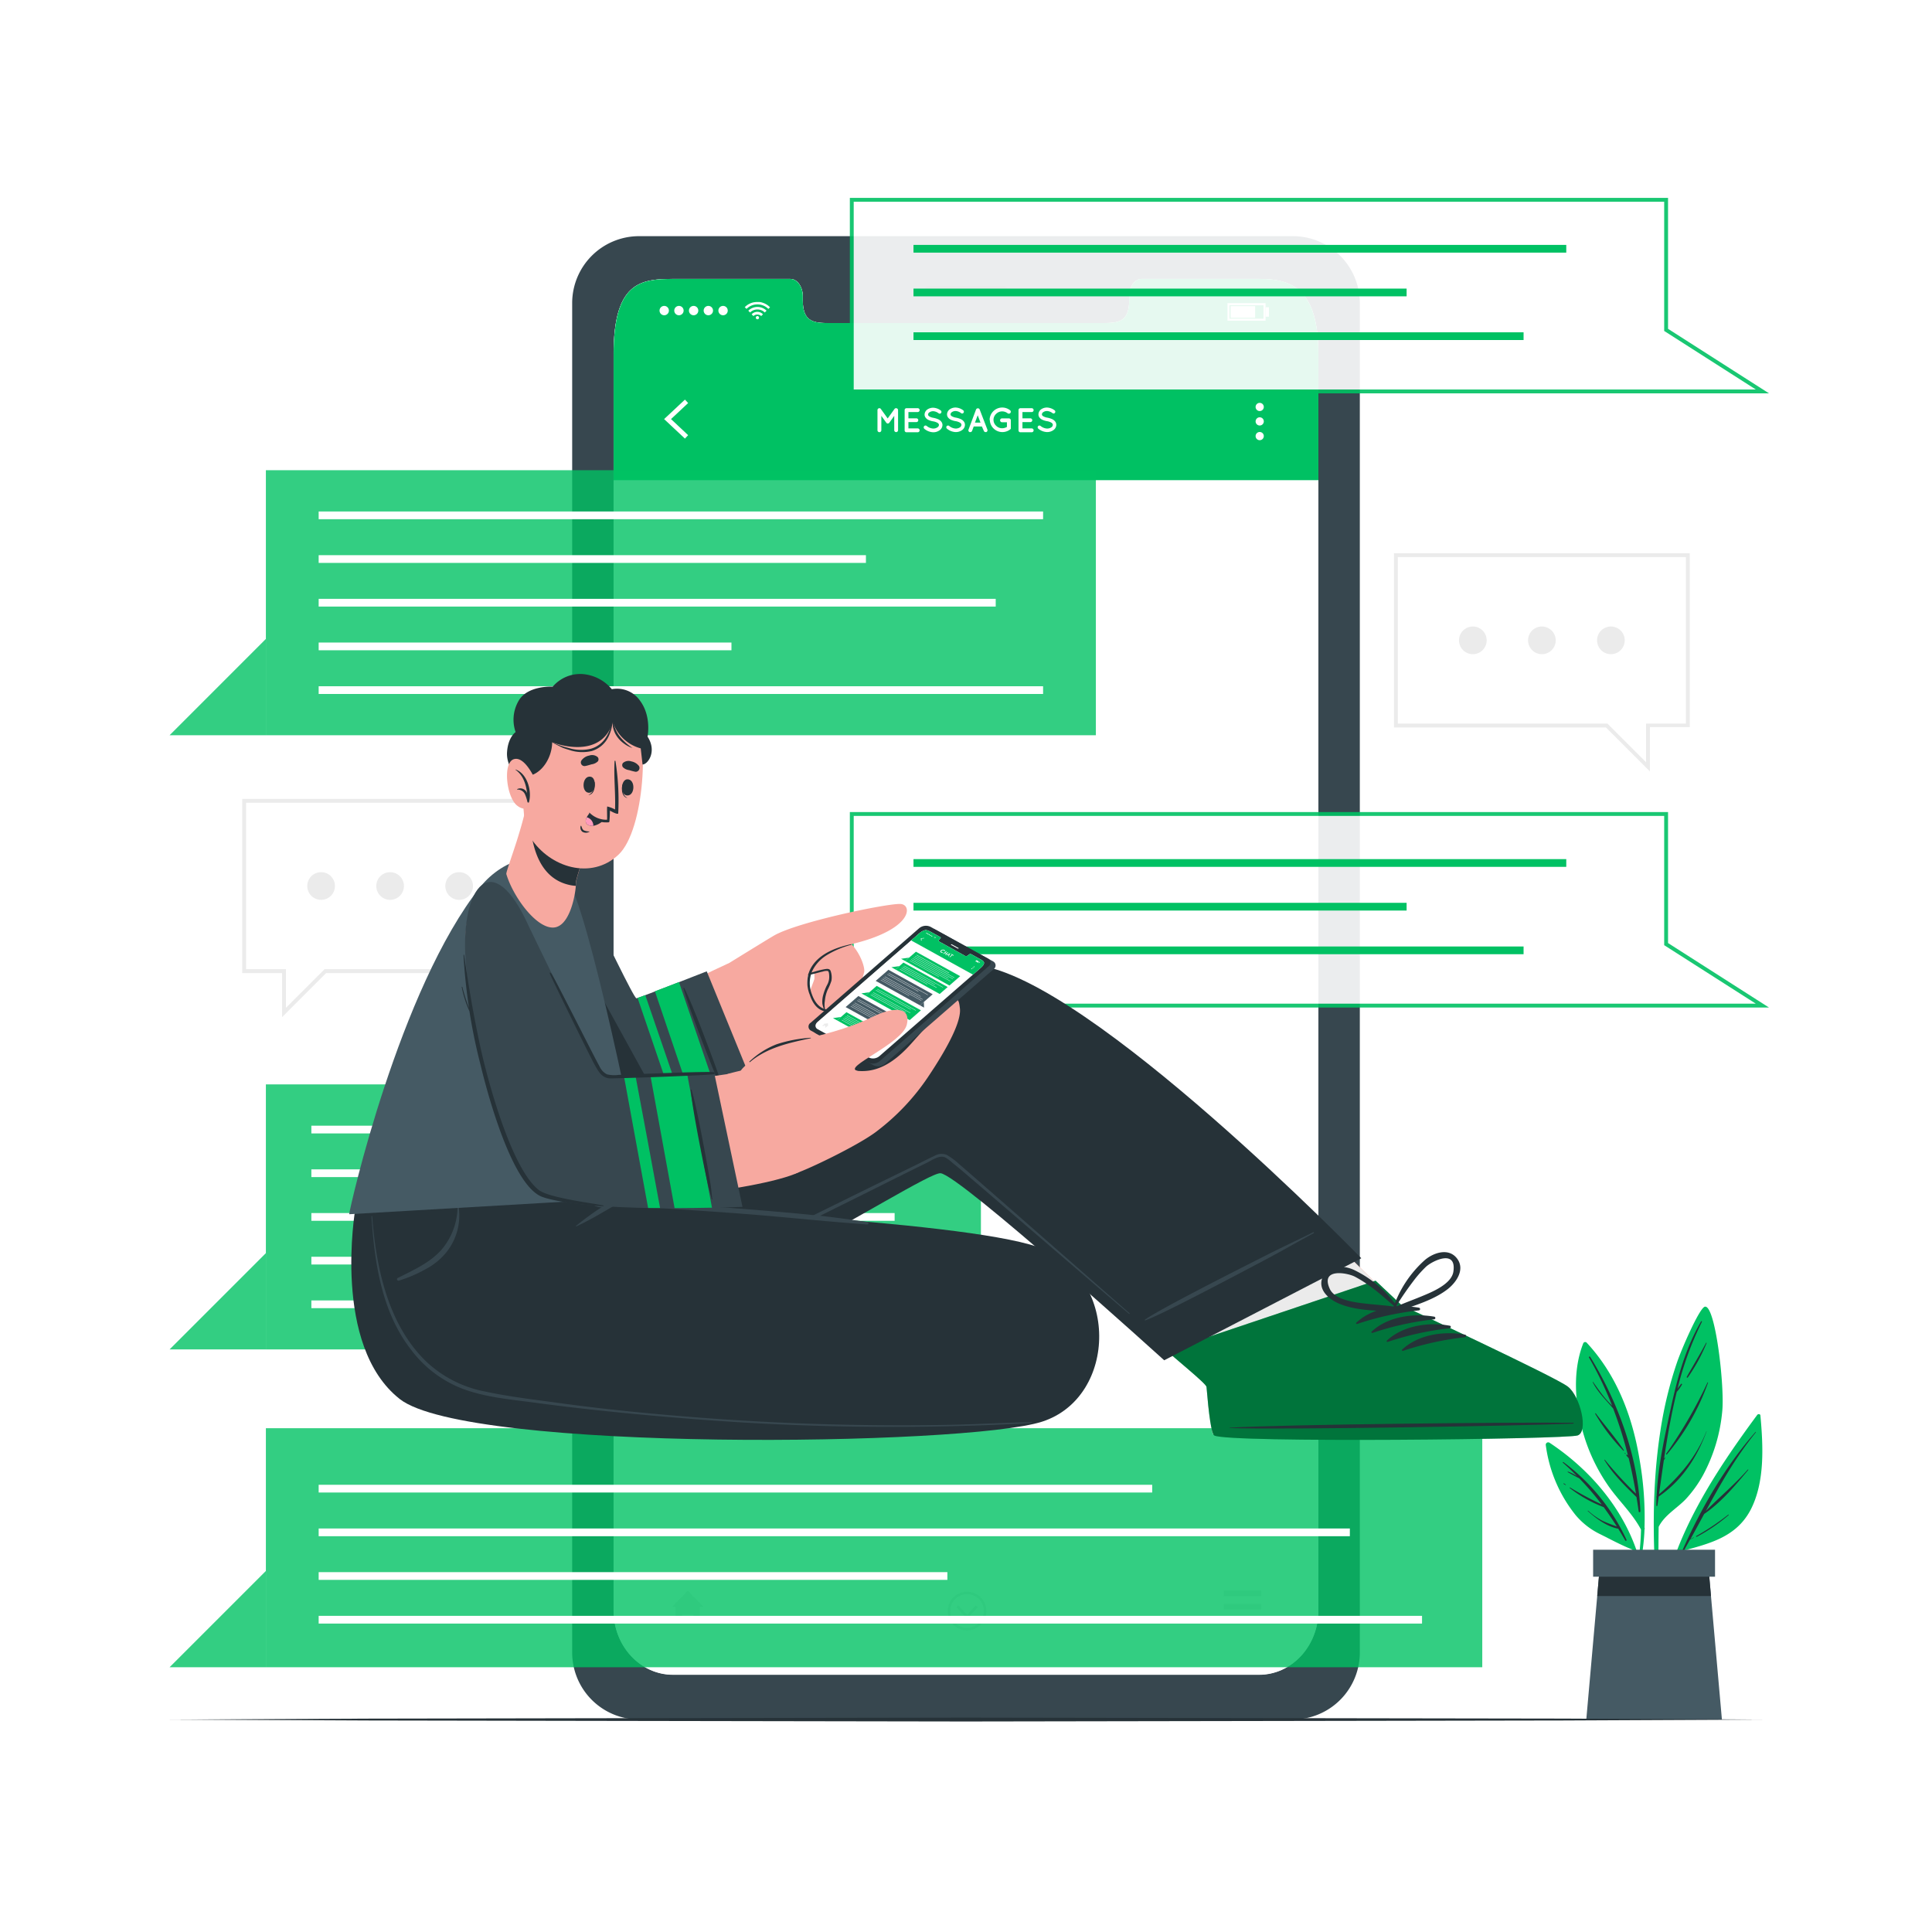 <svg class="animated" id="freepik_stories-messaging-1" xmlns="http://www.w3.org/2000/svg" width="500" height="500" version="1.1" xmlns:xlink="http://www.w3.org/1999/xlink" xmlns:svgjs="http://svgjs.com/svgjs"><style>svg#freepik_stories-messaging-1:not(.animated) .animable {opacity: 0;}svg#freepik_stories-messaging-1.animated #freepik--background-complete--inject-3 {animation: 1s 1 forwards cubic-bezier(.36,-0.01,.5,1.38) lightSpeedLeft;animation-delay: 0s;}svg#freepik_stories-messaging-1.animated #freepik--Device--inject-3 {animation: 1s 1 forwards cubic-bezier(.36,-0.01,.5,1.38) zoomOut;animation-delay: 0s;}svg#freepik_stories-messaging-1.animated #freepik--Plant--inject-3 {animation: 1s 1 forwards cubic-bezier(.36,-0.01,.5,1.38) lightSpeedRight;animation-delay: 0s;}svg#freepik_stories-messaging-1.animated #freepik--speech-bubbles--inject-3 {animation: 1s 1 forwards cubic-bezier(.36,-0.01,.5,1.38) lightSpeedLeft;animation-delay: 0s;}svg#freepik_stories-messaging-1.animated #freepik--Floor--inject-3 {animation: 1s 1 forwards cubic-bezier(.36,-0.01,.5,1.38) slideDown;animation-delay: 0s;}svg#freepik_stories-messaging-1.animated #freepik--Character--inject-3 {animation: 1s 1 forwards cubic-bezier(.36,-0.01,.5,1.38) slideUp;animation-delay: 0s;}            @keyframes lightSpeedLeft {              from {                transform: translate3d(-50%, 0, 0) skewX(20deg);                opacity: 0;              }              60% {                transform: skewX(-10deg);                opacity: 1;              }              80% {                transform: skewX(2deg);              }              to {                opacity: 1;                transform: translate3d(0, 0, 0);              }            }                    @keyframes zoomOut {                0% {                    opacity: 0;                    transform: scale(1.5);                }                100% {                    opacity: 1;                    transform: scale(1);                }            }                    @keyframes lightSpeedRight {              from {                transform: translate3d(50%, 0, 0) skewX(-20deg);                opacity: 0;              }              60% {                transform: skewX(10deg);                opacity: 1;              }              80% {                transform: skewX(-2deg);              }              to {                opacity: 1;                transform: translate3d(0, 0, 0);              }            }                    @keyframes slideDown {                0% {                    opacity: 0;                    transform: translateY(-30px);                }                100% {                    opacity: 1;                    transform: translateY(0);                }            }                    @keyframes slideUp {                0% {                    opacity: 0;                    transform: translateY(30px);                }                100% {                    opacity: 1;                    transform: inherit;                }            }        </style><g id="freepik--background-complete--inject-3" class="animable" style="transform-origin: 250px 203.21px;"><path d="M427,199.65l-11.39-11.39H360.76V143.18h76.55v45l-10.31,0Zm-65.24-12.39H416l10,10v-10l10.31,0V144.18H361.76Z" style="fill: rgb(235, 235, 235); transform-origin: 399.035px 171.415px;" id="elpgguhit9abe" class="animable"></path><path d="M384.75,165.72a3.58,3.58,0,1,1-3.58-3.58A3.58,3.58,0,0,1,384.75,165.72Z" style="fill: rgb(235, 235, 235); transform-origin: 381.17px 165.72px;" id="el7c0skfahyo5" class="animable"></path><path d="M402.62,165.72a3.58,3.58,0,1,1-3.58-3.58A3.59,3.59,0,0,1,402.62,165.72Z" style="fill: rgb(235, 235, 235); transform-origin: 399.04px 165.72px;" id="elwpjvcdhma0g" class="animable"></path><path d="M420.48,165.72a3.58,3.58,0,1,1-3.58-3.58A3.58,3.58,0,0,1,420.48,165.72Z" style="fill: rgb(235, 235, 235); transform-origin: 416.9px 165.72px;" id="elzbuc4asz2rk" class="animable"></path><path d="M73,263.24v-11.4l-10.31,0V206.76h76.55v45.08H84.39Zm-9.31-12.42,10.31,0v10l10-10h54.26V207.76H63.69Z" style="fill: rgb(235, 235, 235); transform-origin: 100.965px 235px;" id="elarrqotto4p9" class="animable"></path><path d="M115.25,229.3a3.58,3.58,0,1,0,3.58-3.58A3.58,3.58,0,0,0,115.25,229.3Z" style="fill: rgb(235, 235, 235); transform-origin: 118.83px 229.3px;" id="el1xd24usv7sc" class="animable"></path><path d="M97.38,229.3a3.58,3.58,0,1,0,3.58-3.58A3.58,3.58,0,0,0,97.38,229.3Z" style="fill: rgb(235, 235, 235); transform-origin: 100.96px 229.3px;" id="elsn0vsaphvqb" class="animable"></path><path d="M79.52,229.3a3.58,3.58,0,1,0,3.58-3.58A3.58,3.58,0,0,0,79.52,229.3Z" style="fill: rgb(235, 235, 235); transform-origin: 83.1px 229.3px;" id="elbq7c2ayblh" class="animable"></path></g><g id="freepik--Device--inject-3" class="animable" style="transform-origin: 250px 253.06px;"><path d="M334.75,61.12H165.23a17.32,17.32,0,0,0-17.15,17.47v349A17.33,17.33,0,0,0,165.23,445H334.75a17.34,17.34,0,0,0,17.17-17.47v-349A17.33,17.33,0,0,0,334.75,61.12Zm6.45,355.65c0,9.19-6.88,16.62-15.37,16.62H174.18c-8.51,0-15.39-7.43-15.39-16.62V91.82c0-18.71,6.88-19.63,15.39-19.63h30.37c1.76,0,3.21,2,3.21,4.5v1.07c0,5.83,3.19,5.85,7.11,5.85h70.25c3.95,0,7.11,0,7.11-5.85V76.69c0-2.49,1.43-4.5,3.22-4.5h30.38c8.49,0,15.37,2.49,15.37,19.63Z" style="fill: rgb(55, 71, 79); transform-origin: 250px 253.06px;" id="el9vaiwxy14fu" class="animable"></path><path d="M259.58,76.33H240.41a1.18,1.18,0,0,1-1.18-1.18h0A1.18,1.18,0,0,1,240.41,74h19.17a1.18,1.18,0,0,1,1.18,1.19h0A1.18,1.18,0,0,1,259.58,76.33Z" style="fill: rgb(38, 50, 56); transform-origin: 249.995px 75.165px;" id="elkm4eor46cf" class="animable"></path><path d="M341.2,91.82v325c0,9.19-6.88,16.62-15.36,16.62H174.18c-8.5,0-15.38-7.43-15.38-16.62V91.82c0-18.71,6.88-19.63,15.38-19.63h30.37c1.77,0,3.21,2,3.21,4.5v1.07c0,5.83,3.19,5.85,7.11,5.85h70.25c3.95,0,7.11,0,7.11-5.85V76.69c0-2.49,1.43-4.5,3.22-4.5h30.39C334.32,72.19,341.2,74.68,341.2,91.82Z" style="fill: rgb(255, 255, 255); transform-origin: 250px 252.815px;" id="elog04tkdphu" class="animable"></path><path d="M341.2,91.82v32.45H158.8V91.82c0-18.71,6.88-19.63,15.38-19.63h30.37c1.77,0,3.21,2,3.21,4.5v1.07c0,5.82,3.19,5.84,7.11,5.84h70.26c3.95,0,7.11,0,7.11-5.84V76.69c0-2.49,1.42-4.5,3.22-4.5h30.38C334.32,72.19,341.2,74.68,341.2,91.82Z" style="fill: rgb(0, 193, 99); transform-origin: 250px 98.23px;" id="el0nxef7yeo1yl" class="animable"></path><polygon points="177.26 113.51 171.87 108.46 177.26 103.42 178.09 104.31 173.66 108.46 178.09 112.62 177.26 113.51" style="fill: rgb(255, 255, 255); transform-origin: 174.98px 108.465px;" id="el6l720sp55mg" class="animable"></polygon><path d="M327.07,105.32a1.06,1.06,0,1,1-1.06-1.06A1.06,1.06,0,0,1,327.07,105.32Z" style="fill: rgb(255, 255, 255); transform-origin: 326.01px 105.32px;" id="elu5qq99shzk" class="animable"></path><path d="M327.07,109.09A1.06,1.06,0,1,1,326,108,1.05,1.05,0,0,1,327.07,109.09Z" style="fill: rgb(255, 255, 255); transform-origin: 326.011px 109.06px;" id="el07im6ld6k942" class="animable"></path><path d="M327.07,112.86A1.06,1.06,0,1,1,326,111.8,1.05,1.05,0,0,1,327.07,112.86Z" style="fill: rgb(255, 255, 255); transform-origin: 326.01px 112.86px;" id="ela02u908g7if" class="animable"></path><g id="freepik--u5Zjqx--inject-3" class="animable" style="transform-origin: 196.025px 80.395px;"><path d="M199.31,79.49l-.29.29c-.06.06-.11.12-.17.17a4,4,0,0,0-5.66,0,1.29,1.29,0,0,0-.16-.17c-.09-.1-.19-.19-.29-.29h0l0,0,.37-.33a4.06,4.06,0,0,1,.86-.55,4.56,4.56,0,0,1,1.13-.38l.57-.07h.5l.39,0a3.76,3.76,0,0,1,1,.25,3.81,3.81,0,0,1,.71.33,3.85,3.85,0,0,1,.67.47l.31.28Z" style="fill: rgb(255, 255, 255); transform-origin: 196.025px 79.055px;" id="el52f4q4lnm87" class="animable"></path><path d="M194.12,80.87l-.46-.46a3.36,3.36,0,0,1,4.73,0l-.47.46a2.7,2.7,0,0,0-3.8,0Z" style="fill: rgb(255, 255, 255); transform-origin: 196.025px 80.153px;" id="eldzknos6setr" class="animable"></path><path d="M197.46,81.34l-.47.46a1.34,1.34,0,0,0-1-.4,1.35,1.35,0,0,0-1,.4l-.46-.46A2,2,0,0,1,197.46,81.34Z" style="fill: rgb(255, 255, 255); transform-origin: 195.995px 81.251px;" id="el0untgxau2wy" class="animable"></path><path d="M196.44,82.22a.41.41,0,0,1-.42.41.41.41,0,0,1-.41-.41.41.41,0,0,1,.41-.42A.42.42,0,0,1,196.44,82.22Z" style="fill: rgb(255, 255, 255); transform-origin: 196.025px 82.215px;" id="elalxtq7e1pi" class="animable"></path></g><path d="M170.69,80.38a1.21,1.21,0,1,1,1.21,1.21A1.21,1.21,0,0,1,170.69,80.38Z" style="fill: rgb(255, 255, 255); transform-origin: 171.9px 80.38px;" id="elxj6l3muwkfb" class="animable"></path><path d="M174.5,80.38a1.21,1.21,0,1,1,1.21,1.21A1.21,1.21,0,0,1,174.5,80.38Z" style="fill: rgb(255, 255, 255); transform-origin: 175.71px 80.38px;" id="elwq617zfdhsj" class="animable"></path><path d="M178.3,80.38a1.21,1.21,0,1,1,1.21,1.21A1.21,1.21,0,0,1,178.3,80.38Z" style="fill: rgb(255, 255, 255); transform-origin: 179.51px 80.38px;" id="el459hlre2t8e" class="animable"></path><path d="M182.11,80.38a1.21,1.21,0,1,1,1.21,1.21A1.21,1.21,0,0,1,182.11,80.38Z" style="fill: rgb(255, 255, 255); transform-origin: 183.32px 80.38px;" id="elg2y1rmnl50v" class="animable"></path><path d="M185.92,80.38a1.21,1.21,0,1,1,1.21,1.21A1.21,1.21,0,0,1,185.92,80.38Z" style="fill: rgb(255, 255, 255); transform-origin: 187.13px 80.38px;" id="el3e2kq89k8ym" class="animable"></path><path d="M327.52,83h-9.85V78.45h9.85Zm-9.34-.52H327V79h-8.82Z" style="fill: rgb(255, 255, 255); transform-origin: 322.595px 80.725px;" id="el1rdab40da85" class="animable"></path><rect x="318.49" y="79.23" width="6.34" height="3.01" style="fill: rgb(255, 255, 255); transform-origin: 321.66px 80.735px;" id="ell33qi61lfvc" class="animable"></rect><rect x="327.52" y="79.52" width="0.88" height="2.44" style="fill: rgb(255, 255, 255); transform-origin: 327.96px 80.74px;" id="el6vwrpk39ayt" class="animable"></rect><polygon points="182.03 415.83 181.14 415.83 181.14 419.93 179.47 419.93 179.47 417.84 176.52 417.84 176.52 419.93 174.86 419.93 174.86 415.83 173.97 415.83 178 411.67 182.03 415.83" style="fill: rgb(235, 235, 235); transform-origin: 178px 415.8px;" id="elp0i9ihhf4qq" class="animable"></polygon><rect x="316.69" y="411.67" width="9.72" height="1.39" style="fill: rgb(235, 235, 235); transform-origin: 321.55px 412.365px;" id="el1y4b07hmpvo" class="animable"></rect><rect x="316.69" y="415.1" width="9.72" height="1.39" style="fill: rgb(235, 235, 235); transform-origin: 321.55px 415.795px;" id="el2jhggmzjz6" class="animable"></rect><rect x="316.69" y="418.54" width="9.72" height="1.39" style="fill: rgb(235, 235, 235); transform-origin: 321.55px 419.235px;" id="el7gki0boimgt" class="animable"></rect><polygon points="253.04 415.94 250.28 418.89 247.52 415.94 248 415.48 250.28 417.91 252.56 415.48 253.04 415.94" style="fill: rgb(235, 235, 235); transform-origin: 250.28px 417.185px;" id="el7x66gugw4xc" class="animable"></polygon><path d="M250.28,421.94a5,5,0,1,1,5-5A5,5,0,0,1,250.28,421.94Zm0-9.38a4.36,4.36,0,1,0,4.36,4.36A4.37,4.37,0,0,0,250.28,412.56Z" style="fill: rgb(235, 235, 235); transform-origin: 250.28px 416.94px;" id="elflrdf2y2htq" class="animable"></path><path d="M232.42,106.13v5.22a.5.5,0,0,1-.5.48.49.49,0,0,1-.49-.48v-3.73l-1.27,1.77a.48.48,0,0,1-.4.21h0a.49.49,0,0,1-.4-.21l-1.27-1.77v3.73a.49.49,0,0,1-1,0v-5.22a.49.49,0,0,1,.49-.49h0a.45.45,0,0,1,.39.21l1.76,2.44,1.76-2.44a.48.48,0,0,1,.4-.21h0A.51.51,0,0,1,232.42,106.13Z" style="fill: rgb(255, 255, 255); transform-origin: 229.755px 108.745px;" id="el1j9tnz78g1u" class="animable"></path><path d="M234.12,111.35v-5.22a.48.48,0,0,1,.49-.49h2.89a.49.49,0,0,1,0,1h-2.4v1.62h2.06a.5.5,0,0,1,.49.49.49.49,0,0,1-.49.49H235.1v1.63h2.4a.49.49,0,0,1,0,1h-2.87s0,0,0,0h0A.48.48,0,0,1,234.12,111.35Z" style="fill: rgb(255, 255, 255); transform-origin: 236.059px 108.755px;" id="el81cfm7w5l4s" class="animable"></path><path d="M239.17,110.29a.47.47,0,0,1,.65-.06,2.86,2.86,0,0,0,1.69.68,1.91,1.91,0,0,0,1.1-.32A.8.8,0,0,0,243,110a.44.44,0,0,0-.08-.28.81.81,0,0,0-.26-.27,3.39,3.39,0,0,0-1.21-.41h0a4.62,4.62,0,0,1-1.14-.35,1.85,1.85,0,0,1-.82-.69,1.29,1.29,0,0,1-.21-.72,1.66,1.66,0,0,1,.71-1.3,2.63,2.63,0,0,1,1.53-.46,3.48,3.48,0,0,1,1.93.7.46.46,0,0,1,.12.63.44.44,0,0,1-.63.13,2.55,2.55,0,0,0-1.42-.56,1.66,1.66,0,0,0-1,.3.71.71,0,0,0-.34.56.38.38,0,0,0,.07.24.83.83,0,0,0,.23.23,3.07,3.07,0,0,0,1.11.39h0a5.83,5.83,0,0,1,1.22.37,2.06,2.06,0,0,1,.88.74,1.37,1.37,0,0,1,.22.75,1.7,1.7,0,0,1-.77,1.37,2.72,2.72,0,0,1-1.63.5,3.76,3.76,0,0,1-2.27-.88A.48.48,0,0,1,239.17,110.29Z" style="fill: rgb(255, 255, 255); transform-origin: 241.48px 108.695px;" id="el2gsim7c7apl" class="animable"></path><path d="M245,110.29a.46.46,0,0,1,.64-.06,2.89,2.89,0,0,0,1.69.68,2,2,0,0,0,1.11-.32.82.82,0,0,0,.38-.64.51.51,0,0,0-.08-.28.76.76,0,0,0-.27-.27,3.32,3.32,0,0,0-1.21-.41h0a4.84,4.84,0,0,1-1.15-.35,2,2,0,0,1-.82-.69,1.37,1.37,0,0,1-.2-.72,1.66,1.66,0,0,1,.71-1.3,2.59,2.59,0,0,1,1.53-.46,3.44,3.44,0,0,1,1.92.7.46.46,0,0,1,.13.63.44.44,0,0,1-.63.13,2.55,2.55,0,0,0-1.42-.56,1.7,1.7,0,0,0-1,.3.72.72,0,0,0-.33.56.45.45,0,0,0,.06.24.89.89,0,0,0,.24.23,3.07,3.07,0,0,0,1.11.39h0a5.65,5.65,0,0,1,1.22.37,2.09,2.09,0,0,1,.89.74,1.46,1.46,0,0,1,.21.75,1.71,1.71,0,0,1-.76,1.37,2.75,2.75,0,0,1-1.64.5,3.73,3.73,0,0,1-2.26-.88A.47.47,0,0,1,245,110.29Z" style="fill: rgb(255, 255, 255); transform-origin: 247.315px 108.645px;" id="elre20q99cq0l" class="animable"></path><path d="M254.11,110.37H252l-.43,1.15a.49.49,0,0,1-.46.31l-.17,0a.5.5,0,0,1-.29-.64l1.95-5.21a.51.51,0,0,1,.47-.31.49.49,0,0,1,.47.31l2,5.21a.51.51,0,0,1-.3.64l-.16,0a.48.48,0,0,1-.46-.31Zm-.36-1-.72-1.9-.71,1.9Z" style="fill: rgb(255, 255, 255); transform-origin: 253.093px 108.75px;" id="ely0sdxo245ws" class="animable"></path><path d="M256.11,108.66a3.27,3.27,0,0,1,5.28-2.5.5.5,0,0,1,.1.71.52.52,0,0,1-.72.08,2.29,2.29,0,0,0-1.39-.48,2.16,2.16,0,0,0-1.59.65,2.08,2.08,0,0,0,0,3.06,2.16,2.16,0,0,0,1.59.65,2.47,2.47,0,0,0,1.21-.34v-1.21h-1.27a.51.51,0,0,1-.5-.51.49.49,0,0,1,.5-.49h1.76a.5.5,0,0,1,.52.49v2a.66.66,0,0,1,0,.15l0,0h0a.37.37,0,0,1-.17.21,3.26,3.26,0,0,1-5.27-2.48Z" style="fill: rgb(255, 255, 255); transform-origin: 258.857px 108.646px;" id="eladkpk7twap" class="animable"></path><path d="M263.59,111.35v-5.22a.49.49,0,0,1,.49-.49H267a.49.49,0,1,1,0,1h-2.39v1.62h2.06a.5.5,0,0,1,.48.49.49.49,0,0,1-.48.49h-2.06v1.63H267a.49.49,0,1,1,0,1h-2.86s0,0,0,0h0A.49.49,0,0,1,263.59,111.35Z" style="fill: rgb(255, 255, 255); transform-origin: 265.544px 108.757px;" id="el2jzreh7w1r8" class="animable"></path><path d="M268.65,110.29a.46.46,0,0,1,.64-.06,2.86,2.86,0,0,0,1.69.68,2,2,0,0,0,1.11-.32.82.82,0,0,0,.38-.64.51.51,0,0,0-.08-.28,1,1,0,0,0-.27-.27,3.32,3.32,0,0,0-1.21-.41h0a4.9,4.9,0,0,1-1.14-.35,1.91,1.91,0,0,1-.82-.69,1.37,1.37,0,0,1-.2-.72,1.68,1.68,0,0,1,.7-1.3,2.63,2.63,0,0,1,1.53-.46,3.48,3.48,0,0,1,1.93.7.46.46,0,0,1,.13.63.44.44,0,0,1-.63.13,2.58,2.58,0,0,0-1.43-.56,1.69,1.69,0,0,0-1,.3.69.69,0,0,0-.33.56.38.38,0,0,0,.06.24.76.76,0,0,0,.24.23,3.08,3.08,0,0,0,1.1.39h0a5.65,5.65,0,0,1,1.22.37,2.15,2.15,0,0,1,.89.74,1.46,1.46,0,0,1,.21.75,1.71,1.71,0,0,1-.76,1.37,2.77,2.77,0,0,1-1.64.5,3.73,3.73,0,0,1-2.26-.88A.47.47,0,0,1,268.65,110.29Z" style="fill: rgb(255, 255, 255); transform-origin: 270.958px 108.645px;" id="els8t47ogr2ok" class="animable"></path></g><g id="freepik--Plant--inject-3" class="animable" style="transform-origin: 428.066px 391.591px;"><path d="M454.77,366.17C444,380.77,432.76,397.7,430,416c0,.27.41.36.47.09a110.54,110.54,0,0,1,4.77-14.66c7.09-1.95,14-3.55,17.76-10.58,3.8-7.23,3.31-16.65,2.59-24.53C455.56,365.91,455,365.89,454.77,366.17Z" style="fill: rgb(0, 193, 99); transform-origin: 443.045px 391.118px;" id="el2o1ec7bl78d" class="animable"></path><path d="M435.37,401.31c4.84-10.87,11.05-21.78,18.95-30.71.06-.06.14,0,.09.09-5.17,6.36-9.1,13.29-12.94,20.34,3.57-3.62,7.48-6.87,10.86-10.71.06-.07.17,0,.11.11-3.36,4-7,8.4-11.4,11.38q-1.76,3.26-3.55,6.51c.29-.17.6-.31.9-.46a0,0,0,1,1,0,.08c-.33.17-.66.34-1,.49-.57,1-1.13,2.05-1.72,3.08C435.58,401.74,435.26,401.54,435.37,401.31Z" style="fill: rgb(38, 50, 56); transform-origin: 444.886px 386.094px;" id="el3v32utszjrp" class="animable"></path><path d="M439,397.52a63.71,63.71,0,0,0,8.27-5.53c.07-.05.17.05.1.11a43.69,43.69,0,0,1-8.25,5.62C439,397.79,438.84,397.59,439,397.52Z" style="fill: rgb(38, 50, 56); transform-origin: 443.163px 394.856px;" id="elihrv36s7py" class="animable"></path><path d="M428.77,413.29c0,.22.4.21.4,0,.05-6,0-12.08.09-18.14,1.55-3.12,4.86-4.84,7.17-7.34a31.8,31.8,0,0,0,4.29-6,43,43,0,0,0,5-16.63c.64-6.45-1.81-27.72-4.53-27-1.41.39-6,10.93-7.18,14.41a101.08,101.08,0,0,0-4.29,17.66C427.51,384.45,427.69,399,428.77,413.29Z" style="fill: rgb(0, 193, 99); transform-origin: 436.908px 375.807px;" id="elsisb5ai7mxb" class="animable"></path><path d="M428.73,387.28l0,0c.33-7.63,2.05-15.33,3.65-22.73,1.74-8,3.76-15.47,7.86-22.58.08-.13.27,0,.21.12a83.47,83.47,0,0,0-6.32,17.34c.28-.43.61-.84.9-1.25.11-.16.37,0,.26.16a11,11,0,0,1-1.28,1.81l-.05,0c-1.41,5.7-2.43,11.52-3.3,17.34.07-.08.13-.16.2-.23s.12,0,.09.07l-.35.58c-.44,2.95-.84,5.89-1.25,8.81,5.25-4.49,9.74-9.78,12.27-16.3,0,0,.06,0,.05,0-2.48,6.76-6.39,12.78-12.4,16.88l-.33,2.35c0,.17-.29.12-.28,0,0-.7,0-1.4.06-2.09A.17.17,0,0,1,428.73,387.28Z" style="fill: rgb(38, 50, 56); transform-origin: 435.161px 365.838px;" id="elpkgh20y4e4l" class="animable"></path><path d="M431.2,376.23a120,120,0,0,0,10.7-18.43.07.07,0,0,1,.13.06,59.73,59.73,0,0,1-10.63,18.53C431.31,376.5,431.12,376.35,431.2,376.23Z" style="fill: rgb(38, 50, 56); transform-origin: 436.609px 367.094px;" id="elv9r3o5jp7qh" class="animable"></path><path d="M436.54,356.32c1.66-2.94,3.41-5.8,5-8.8,0-.08.16,0,.12.07a45.25,45.25,0,0,1-4.85,8.88A.15.15,0,1,1,436.54,356.32Z" style="fill: rgb(38, 50, 56); transform-origin: 439.094px 352.018px;" id="elcoyveia32t" class="animable"></path><path d="M435.89,357.6s0,.06,0,.06S435.86,357.6,435.89,357.6Z" style="fill: rgb(38, 50, 56); transform-origin: 435.883px 357.63px;" id="elbf49b5io44f" class="animable"></path><path d="M424.69,395.85a60.73,60.73,0,0,1-1.41,11.88c.07.43.13.86.19,1.3a56.72,56.72,0,0,0,2.13-13.24.42.42,0,0,0,0-.41h0a87,87,0,0,0-1.33-17.93c-1.86-11.08-5.94-21.71-13.67-30a.55.55,0,0,0-.85.18c-3.12,7.93-2,17.39.62,25.29a46.56,46.56,0,0,0,6.13,12C419.16,388.63,422.54,391.79,424.69,395.85Z" style="fill: rgb(0, 193, 99); transform-origin: 416.756px 378.175px;" id="el6ds8avlfomx" class="animable"></path><path d="M411.53,351.13c7.32,11.89,12.41,26,13,40,0,.25-.4.32-.44.06q-.25-1.89-.57-3.75h0c-3-2.9-6.14-6-8.31-9.59,0-.06.06-.13.11-.08a98.77,98.77,0,0,0,8.07,8.79c-.53-3.11-1.15-6.16-1.88-9.17l-.58-.68c-.13-.15.08-.37.21-.22l.18.2a105.21,105.21,0,0,0-3.83-12.16c-1.86-2.22-3.94-4.14-5.3-6.82a.05.05,0,1,1,.09-.06c1.1,1.53,2.15,3.08,3.39,4.5.49.56,1,1.09,1.55,1.64a94.53,94.53,0,0,0-6-12.49C411.14,351.12,411.42,351,411.53,351.13Z" style="fill: rgb(38, 50, 56); transform-origin: 417.868px 371.215px;" id="ellfo65k0ysm" class="animable"></path><path d="M413,365.79c2.36,3.19,5.06,6.23,7.26,9.52.06.09-.08.19-.15.12a48.92,48.92,0,0,1-7.27-9.54C412.78,365.78,412.94,365.7,413,365.79Z" style="fill: rgb(38, 50, 56); transform-origin: 416.551px 370.602px;" id="elhfuhwd6oaw4" class="animable"></path><path d="M420.6,376.05l.1.1a.08.08,0,0,1-.11.11l-.1-.11C420.42,376.08,420.53,376,420.6,376.05Z" style="fill: rgb(38, 50, 56); transform-origin: 420.59px 376.153px;" id="elkzlsz8eap1j" class="animable"></path><path d="M400.05,374a36.49,36.49,0,0,0,7.73,18.12,19.16,19.16,0,0,0,6.27,4.89c2.71,1.35,5.55,2.89,8.36,4a55.48,55.48,0,0,1,3,10.52l.27-.93c-1.8-15.48-11.82-28.71-24.63-37.2A.63.63,0,0,0,400.05,374Z" style="fill: rgb(0, 193, 99); transform-origin: 412.861px 392.402px;" id="eljqzhqwlafei" class="animable"></path><path d="M404.48,378.55c-.09-.08,0-.24.13-.17a52.42,52.42,0,0,1,16.33,20.12c.09.21-.2.4-.32.19-.6-1.05-1.2-2.06-1.82-3.06h0c-2.93-.55-5.69-2.61-7.87-4.56-.05-.05,0-.14.09-.09a17.63,17.63,0,0,0,3.7,2.6,38.32,38.32,0,0,0,3.72,1.47c-1.09-1.72-2.22-3.37-3.4-5a33.9,33.9,0,0,1-8.78-4.94.08.08,0,0,1,.08-.14,85.57,85.57,0,0,0,8.17,4.37,73.13,73.13,0,0,0-5.77-6.72c-1-.53-2-1.06-3-1.62-.08,0,0-.18.06-.15A10.64,10.64,0,0,1,408.1,382C407,380.83,405.76,379.68,404.48,378.55Z" style="fill: rgb(38, 50, 56); transform-origin: 412.7px 388.572px;" id="elx0u8r2ejseq" class="animable"></path><path d="M404.75,383.9a3.45,3.45,0,0,1,.5.35s0,.1-.07.08a3.7,3.7,0,0,1-.51-.29C404.58,384,404.66,383.84,404.75,383.9Z" style="fill: rgb(38, 50, 56); transform-origin: 404.94px 384.11px;" id="ellzk5ub4ala" class="animable"></path><polygon points="445.63 445.02 410.53 445.02 413.36 413.05 413.98 406 442.18 406 442.8 413.05 445.63 445.02" style="fill: rgb(69, 90, 100); transform-origin: 428.08px 425.51px;" id="elmd24yky5f3o" class="animable"></polygon><polygon points="442.8 413.05 413.36 413.05 413.98 406 442.18 406 442.8 413.05" style="fill: rgb(38, 50, 56); transform-origin: 428.08px 409.525px;" id="el8rpucagyz0w" class="animable"></polygon><rect x="412.3" y="401.07" width="31.55" height="6.98" style="fill: rgb(69, 90, 100); transform-origin: 428.075px 404.56px;" id="elzmmebeywsz" class="animable"></rect></g><g id="freepik--speech-bubbles--inject-3" class="animable" style="transform-origin: 250.855px 200.22px;"><g id="elmxe5rxlr6s8"><g style="opacity: 0.9; transform-origin: 338.88px 235.455px;" class="animable"><polygon points="456.11 260.25 220.44 260.25 220.44 210.66 431.19 210.66 431.19 244.33 456.11 260.25" style="fill: rgb(255, 255, 255); transform-origin: 338.275px 235.455px;" id="elfq6k8rgzar" class="animable"></polygon><path d="M456.11,260.75H219.94V210.16H431.69v33.9l26.13,16.69Zm-235.17-1H454.4l-23.71-15.14V211.16H220.94Z" style="fill: rgb(0, 193, 99); transform-origin: 338.88px 235.455px;" id="el9u31oktjmmc" class="animable"></path></g></g><rect x="236.41" y="222.34" width="168.94" height="2" style="fill: rgb(0, 193, 99); transform-origin: 320.88px 223.34px;" id="el33jlalhiay9" class="animable"></rect><rect x="236.41" y="233.65" width="127.62" height="2" style="fill: rgb(0, 193, 99); transform-origin: 300.22px 234.65px;" id="elgld7f1fjpxd" class="animable"></rect><rect x="236.41" y="244.95" width="157.89" height="2" style="fill: rgb(0, 193, 99); transform-origin: 315.355px 245.95px;" id="eltp6z7izcc7g" class="animable"></rect><g id="elds6bmllnaxa"><g style="opacity: 0.9; transform-origin: 338.88px 76.505px;" class="animable"><polygon points="456.11 101.3 220.44 101.3 220.44 51.71 431.19 51.71 431.19 85.38 456.11 101.3" style="fill: rgb(255, 255, 255); transform-origin: 338.275px 76.505px;" id="elt208odylx5" class="animable"></polygon><path d="M457.82,101.8H219.94V51.21H431.69V85.1Zm-236.88-1H454.4L430.69,85.65V52.21H220.94Z" style="fill: rgb(0, 193, 99); transform-origin: 338.88px 76.505px;" id="el75ls9t9lzql" class="animable"></path></g></g><rect x="236.41" y="63.38" width="168.94" height="2" style="fill: rgb(0, 193, 99); transform-origin: 320.88px 64.38px;" id="eloldqg9lxqym" class="animable"></rect><rect x="236.41" y="74.69" width="127.62" height="2" style="fill: rgb(0, 193, 99); transform-origin: 300.22px 75.69px;" id="eliihs9absluk" class="animable"></rect><rect x="236.41" y="86" width="157.89" height="2" style="fill: rgb(0, 193, 99); transform-origin: 315.355px 87px;" id="el2fhucaxgn67" class="animable"></rect><g id="elwsmmusi0qwr"><polygon points="68.81 349.23 253.86 349.23 253.86 280.64 253.86 280.64 68.81 280.64 68.81 349.23" style="fill: rgb(0, 193, 99); opacity: 0.8; transform-origin: 161.335px 314.935px;" class="animable"></polygon></g><g id="elmqogk21txv"><polygon points="43.89 349.23 68.81 324.31 68.81 349.23 43.89 349.23" style="fill: rgb(0, 193, 99); opacity: 0.8; transform-origin: 56.35px 336.77px;" class="animable"></polygon></g><rect x="80.58" y="291.33" width="161.51" height="2" style="fill: rgb(255, 255, 255); transform-origin: 161.335px 292.33px;" id="elga1n335pp9o" class="animable"></rect><rect x="80.58" y="302.63" width="122.02" height="2" style="fill: rgb(255, 255, 255); transform-origin: 141.59px 303.63px;" id="elxv35lof573k" class="animable"></rect><rect x="80.58" y="313.94" width="150.95" height="2" style="fill: rgb(255, 255, 255); transform-origin: 156.055px 314.94px;" id="elutiuw37m9c" class="animable"></rect><rect x="80.58" y="325.25" width="92.03" height="2" style="fill: rgb(255, 255, 255); transform-origin: 126.595px 326.25px;" id="elejo4x99kq5g" class="animable"></rect><rect x="80.58" y="336.55" width="161.51" height="2" style="fill: rgb(255, 255, 255); transform-origin: 161.335px 337.55px;" id="elx371h0a9qn8" class="animable"></rect><g id="elc5xlpkxywck"><polygon points="68.81 190.28 283.61 190.28 283.61 121.69 283.61 121.69 68.81 121.69 68.81 190.28" style="fill: rgb(0, 193, 99); opacity: 0.8; transform-origin: 176.21px 155.985px;" class="animable"></polygon></g><g id="el75jp6bvue5i"><polygon points="43.89 190.28 68.81 165.35 68.81 190.28 43.89 190.28" style="fill: rgb(0, 193, 99); opacity: 0.8; transform-origin: 56.35px 177.815px;" class="animable"></polygon></g><rect x="82.47" y="132.37" width="187.48" height="2" style="fill: rgb(255, 255, 255); transform-origin: 176.21px 133.37px;" id="elf55qac2thg9" class="animable"></rect><rect x="82.47" y="143.68" width="141.63" height="2" style="fill: rgb(255, 255, 255); transform-origin: 153.285px 144.68px;" id="el8z88yblxxjr" class="animable"></rect><rect x="82.47" y="154.98" width="175.22" height="2" style="fill: rgb(255, 255, 255); transform-origin: 170.08px 155.98px;" id="elc36wj77gu3" class="animable"></rect><rect x="82.47" y="166.29" width="106.83" height="2" style="fill: rgb(255, 255, 255); transform-origin: 135.885px 167.29px;" id="el2xzw8kk5v7j" class="animable"></rect><rect x="82.47" y="177.6" width="187.48" height="2" style="fill: rgb(255, 255, 255); transform-origin: 176.21px 178.6px;" id="el99yurrxwlr" class="animable"></rect></g><g id="freepik--Floor--inject-3" class="animable" style="transform-origin: 250px 445.02px;"><polygon points="43.89 445.02 95.42 444.78 146.94 444.69 250 444.52 353.06 444.69 404.58 444.77 456.11 445.02 404.58 445.26 353.06 445.35 250 445.52 146.94 445.35 95.42 445.26 43.89 445.02" style="fill: rgb(38, 50, 56); transform-origin: 250px 445.02px;" id="elvrunxwwhtb" class="animable"></polygon></g><g id="freepik--Character--inject-3" class="animable" style="transform-origin: 226.76px 302.954px;"><g id="elwn89itkxs8j"><rect x="68.81" y="369.62" width="314.8" height="61.86" style="fill: rgb(0, 193, 99); opacity: 0.8; transform-origin: 226.21px 400.55px;" class="animable"></rect></g><g id="elohntvqfhx9h"><polygon points="43.89 431.48 68.81 406.56 68.81 431.48 43.89 431.48" style="fill: rgb(0, 193, 99); opacity: 0.8; transform-origin: 56.35px 419.02px;" class="animable"></polygon></g><rect x="82.47" y="384.26" width="215.72" height="2" style="fill: rgb(255, 255, 255); transform-origin: 190.33px 385.26px;" id="elxms762dmej8" class="animable"></rect><rect x="82.47" y="395.57" width="266.87" height="2" style="fill: rgb(255, 255, 255); transform-origin: 215.905px 396.57px;" id="elq430xwp6zee" class="animable"></rect><rect x="82.47" y="406.87" width="162.71" height="2" style="fill: rgb(255, 255, 255); transform-origin: 163.825px 407.87px;" id="elu2mflq6wgnr" class="animable"></rect><rect x="82.47" y="418.18" width="285.55" height="2" style="fill: rgb(255, 255, 255); transform-origin: 225.245px 419.18px;" id="eli06c8prqfz" class="animable"></rect><path d="M402.6,370.36c-2.84,1.09-85.45,2.59-88.68.74-.35-.2-.25-3.85-1.47-13.28-.06-.45-1.94-2.2-4.88-4.67-11.05-9.26-37-28.78-37-28.78l41.22-35.81,40,39.27L362.12,338s33.75,18.23,37.09,20.63S405.45,369.26,402.6,370.36Z" style="fill: rgb(247, 169, 160); transform-origin: 337.164px 330.266px;" id="el1rp4dmqkga0i" class="animable"></path><path d="M402.6,370.35c-2.85,1.1-85.45,2.6-88.68.75-.35-.2-.25-3.85-1.47-13.28-.06-.45-1.94-2.2-4.89-4.67-3.84-3.22-5.66-4.69-11.38-9.14l52.41-19.27,3.14,3.09L362.12,338s33.75,18.22,37.09,20.63S405.45,369.26,402.6,370.35Z" style="fill: rgb(235, 235, 235); transform-origin: 349.969px 348.356px;" id="el5m2vx4poblh" class="animable"></path><path d="M408.29,371.49c-2.87,1-90.88,2-94.05,0-.74-.45-1.42-5.56-2-12.57-.07-.88-9-8-10.2-9.32L356,331.44l6.81,6.41s39.69,18.47,42.94,21S411.16,370.5,408.29,371.49Z" style="fill: rgb(0, 193, 99); transform-origin: 355.835px 352.042px;" id="elg209k57rlvw" class="animable"></path><g id="el0noqhk38fvi"><path d="M408.29,371.49c-2.87,1-90.88,2-94.05,0-.74-.45-1.42-5.56-2-12.57-.07-.88-9-8-10.2-9.32L356,331.44l6.81,6.41s39.69,18.47,42.94,21S411.16,370.5,408.29,371.49Z" style="opacity: 0.4; transform-origin: 355.835px 352.042px;" class="animable"></path></g><path d="M407.07,368.21c-13.82-.18-75.16.41-88.84,1.28-.11,0-.11.09,0,.09,13.7.48,75-.56,88.85-1.14C407.37,368.42,407.36,368.21,407.07,368.21Z" style="fill: rgb(38, 50, 56); transform-origin: 362.72px 368.94px;" id="eln8nex5q9m38" class="animable"></path><path d="M367.21,338.43c-5.45-.95-12.1,0-16.21,3.89-.16.15.06.38.24.32a76.23,76.23,0,0,1,16-3.52A.35.35,0,0,0,367.21,338.43Z" style="fill: rgb(38, 50, 56); transform-origin: 359.231px 340.369px;" id="ely35bf6s81" class="animable"></path><path d="M371.16,340.75c-5.45-.95-12.09,0-16.2,3.89-.16.15.06.38.23.32a76.37,76.37,0,0,1,16-3.52A.35.35,0,0,0,371.16,340.75Z" style="fill: rgb(38, 50, 56); transform-origin: 363.186px 342.689px;" id="elkn1ja4db89h" class="animable"></path><path d="M375.12,343.08c-5.45-1-12.1,0-16.21,3.88-.16.15.06.38.24.32a76.14,76.14,0,0,1,16-3.52A.34.34,0,0,0,375.12,343.08Z" style="fill: rgb(38, 50, 56); transform-origin: 367.164px 345.004px;" id="elbkls7bg1gtp" class="animable"></path><path d="M379.07,345.4c-5.45-1-12.09,0-16.2,3.88-.16.15.05.38.23.32a77,77,0,0,1,16-3.52A.34.34,0,0,0,379.07,345.4Z" style="fill: rgb(38, 50, 56); transform-origin: 371.119px 347.324px;" id="el235rtphozt" class="animable"></path><path d="M377.11,325.74c-2.17-2.92-6.14-1.55-8.39.38a29.11,29.11,0,0,0-8.23,12.56.15.15,0,0,0,.13.2.68.68,0,0,0,.86.67c4.48-1.72,9.47-3,13.28-6C377,331.74,379.16,328.5,377.11,325.74Zm-9.38,9.82c-2.18.9-4.39,1.68-6.53,2.66a84.93,84.93,0,0,1,5-7.23,30.25,30.25,0,0,1,2.84-3.15c1.6-1.49,8-4.7,7.09,1.28C375.61,332.42,370.33,334.49,367.73,335.56Z" style="fill: rgb(38, 50, 56); transform-origin: 369.207px 331.814px;" id="elb5y2co0e87o" class="animable"></path><path d="M346.65,337.42c4.51,1.86,9.66,1.7,14.43,2.11a.67.67,0,0,0,.64-.88.14.14,0,0,0,.07-.22,29,29,0,0,0-11.39-9.78c-2.7-1.24-6.89-1.45-8.16,2C341,333.83,344,336.34,346.65,337.42Zm-2.5-3.85c-2.52-5.49,4.5-4.18,6.45-3.19a31.31,31.31,0,0,1,3.61,2.23c2.41,1.68,4.55,3.66,6.78,5.57-2.34-.35-4.68-.49-7-.74C351.18,337.13,345.54,336.6,344.15,333.57Z" style="fill: rgb(38, 50, 56); transform-origin: 351.886px 333.677px;" id="elmotq5idis8h" class="animable"></path><path d="M352.3,325.63l-51,26.41S248.26,304,243.4,303.63s-76.28,48.1-112.24,48.25C93.93,352,92,313,92,313l54.32-12.47c39.16-19.3,79.95-54,106.62-50.73C282,253.33,352.3,325.63,352.3,325.63Z" style="fill: rgb(38, 50, 56); transform-origin: 222.15px 300.812px;" id="eljbb01168a6" class="animable"></path><path d="M339.85,318.91c-8.6,4.25-6.19,2.92-14.74,7.26-4.19,2.12-25.26,12.76-28.84,15.39-.08.06,0,.19.09.16,4.21-1.41,25-12.49,29.19-14.69,8.48-4.5,6-3.3,14.42-7.88A.13.13,0,1,0,339.85,318.91Z" style="fill: rgb(55, 71, 79); transform-origin: 318.141px 330.31px;" id="el47eaqrsgvo6" class="animable"></path><path d="M292.32,339.87c-10-8.79-42.6-37.38-43.93-38.45a18,18,0,0,0-3.4-2.55,3.59,3.59,0,0,0-3.14.26c-1.51.7-3,1.47-4.48,2.21l-8.84,4.31c-11.41,5.57-22.76,11.29-34.27,16.67-11.06,5.19-19,10.06-30.51,14.05a173.48,173.48,0,0,1-35.45,8.45c-1.48.18-3,.34-4.47.48a.09.09,0,0,0,0,.17A143,143,0,0,0,158.72,339c11.44-3.52,19.21-8.09,30.08-13.09,11.27-5.19,22.37-10.73,33.48-16.25,5.86-2.91,11.71-5.86,17.59-8.74,1.34-.65,3.24-2.07,4.76-1.37a8.61,8.61,0,0,1,1.76,1.3l2,1.63c2.52,2.09,42.53,36.55,43.84,37.55C292.28,340.08,292.42,340,292.32,339.87Z" style="fill: rgb(55, 71, 79); transform-origin: 208.062px 322.047px;" id="elkw3256sl9is" class="animable"></path><path d="M91.94,313s-6.1,35.23,11.52,49.07,146.67,12.18,166.25,5.85S289.9,330,268.5,322.69c-20.36-7-107-10.35-109.12-11.2-.53-.22,7.68-5.14,7.65-5.44l-19.71-6Z" style="fill: rgb(38, 50, 56); transform-origin: 187.696px 336.346px;" id="elpfyqxutwgv" class="animable"></path><path d="M118.67,312.14c0-.15-.25-.11-.25,0a17.41,17.41,0,0,1-4.08,11.19c-3,3.46-7.42,5.4-11.42,7.42-.39.2-.1.8.3.68a35.44,35.44,0,0,0,7.08-3.05,17.05,17.05,0,0,0,5.32-4.42A15.2,15.2,0,0,0,118.67,312.14Z" style="fill: rgb(55, 71, 79); transform-origin: 110.801px 321.744px;" id="ely8te7i5r0ur" class="animable"></path><path d="M158,307.77c-.89-1.14-1.87-2.23-2.8-3.34-2.2-2.62-4.42-5.26-6.73-7.79-.22-.24-.65.1-.45.36,1.56,2,3.21,4,4.83,6,.83,1,1.66,2,2.5,3a19,19,0,0,1,2.34,3c.6,1.13-.19,2.09-1.36,2.22a4.07,4.07,0,0,1-2.82-1,37.26,37.26,0,0,1-4.77-5.11c-.93-1-1.86-2.09-2.81-3.12s-2.07-2.14-3.07-3.23c-.06-.07-.19,0-.13.1.88,1.2,1.68,2.45,2.56,3.66s1.76,2.38,2.66,3.56,1.74,2.21,2.66,3.28a10.85,10.85,0,0,0,2.69,2.41c1.67,1,4.58,1.2,5.47-1A3,3,0,0,0,158,307.77Z" style="fill: rgb(55, 71, 79); transform-origin: 150.805px 304.524px;" id="elh0kuvfyvyx" class="animable"></path><path d="M267,368.05c-6.74.13-13.48.52-20.22.67s-13.38.18-20.07.11q-20.15-.18-40.27-1.56c-13.54-.94-28.15-2.29-41.6-4.15-6.44-.89-13-1.64-19.33-3a30.53,30.53,0,0,1-15.24-7.79c-8.72-8.45-12.1-20.88-13.5-32.75-.18-1.59-.33-3.19-.46-4.79a.09.09,0,0,0-.17,0c.79,12.17,2.68,24.86,10.34,34.65A30.37,30.37,0,0,0,119,359.13c6,2.42,12.71,3,19.07,3.84,13.51,1.84,28.18,3.25,41.76,4.31s27.38,1.72,41.09,1.92,27.43,0,41.13-.67c1.67-.08,3.34-.18,5-.32A.08.08,0,0,0,267,368.05Z" style="fill: rgb(55, 71, 79); transform-origin: 181.624px 342.002px;" id="elgtw2n8wrrt7" class="animable"></path><path d="M224.52,316.27c-4.24-.62-8.48-1.23-12.74-1.68s-8.63-.83-12.94-1.2c-8.54-.72-17.1-1.37-25.66-1.77-4.87-.23-9.73-.25-14.59-.19-.16,0-.15.22,0,.24,8.56.77,17.12,1.31,25.7,1.88s17.1,1.32,25.63,2.13c4.84.47,9.69.82,14.53,1.22C224.81,316.93,224.88,316.32,224.52,316.27Z" style="fill: rgb(55, 71, 79); transform-origin: 191.616px 314.151px;" id="elcde7ikjmkkd" class="animable"></path><path d="M168,305.62a65.72,65.72,0,0,0-9.82,5.26,77.5,77.5,0,0,0-9.09,6.36c-.09.07,0,.17.1.13,3.34-1.54,6.54-3.47,9.72-5.32a93.63,93.63,0,0,0,9.3-6C168.45,305.91,168.32,305.5,168,305.62Z" style="fill: rgb(55, 71, 79); transform-origin: 158.693px 311.489px;" id="el6u3sr3agcwl" class="animable"></path><path d="M139.93,236.47c1.14,20.06,7,52,17.15,53.71,9.24,1.57,32.84-10.95,42.45-14.7s-5.78-28.45-11.36-26c-8.63,3.86-21.84,11.18-23.66,10.2-2.27-1.22-4.23-7.72-14.72-27.77C145.49,223.76,139.44,227.93,139.93,236.47Z" style="fill: rgb(247, 169, 160); transform-origin: 171.26px 258.917px;" id="eld7jqd8txnn5" class="animable"></path><path d="M199,243.12c4.32-.68,9.23-1.81,13.73-.88s7.13,7.58,6.81,9.28-4,12-8.51,11.19-.27-8.51-.26-9.48.06-2.19-.81-2.26-17.08,4.22-17.08,4.22Z" style="fill: rgb(247, 169, 160); transform-origin: 206.223px 252.322px;" id="elwjal3gsnz5s" class="animable"></path><path d="M199.12,243.8c.25,0,13.23-2.47,17.72-1.55s7.13,7.58,6.82,9.28-4,12-8.51,11.19-.27-8.51-.27-9.47.06-2.2-.81-2.27S197,255.2,197,255.2Z" style="fill: rgb(247, 169, 160); transform-origin: 210.342px 252.405px;" id="el76euxbxhux6" class="animable"></path><path d="M213.72,261.86a5.41,5.41,0,0,1-.25-2.8,9.31,9.31,0,0,1,.7-2.85,16,16,0,0,0,1-2.38,5,5,0,0,0-.19-2.5c-.23-.7-.93-.61-1.54-.51a22.42,22.42,0,0,0-2.66.65c-.94.26-1.88.55-2.81.84a22.71,22.71,0,0,0-2.89.95.07.07,0,0,0,0,.13c.84-.13,1.66-.39,2.48-.6s1.87-.48,2.8-.7,1.74-.47,2.62-.66a2.72,2.72,0,0,1,1.26-.14c.33.14.34,1,.36,1.31A4.28,4.28,0,0,1,214,255a13,13,0,0,0-.92,2.38,6.46,6.46,0,0,0-.25,2.39,9.6,9.6,0,0,0,.71,2.14C213.61,262,213.77,262,213.72,261.86Z" style="fill: rgb(38, 50, 56); transform-origin: 210.142px 256.362px;" id="elrm1qn30fwn" class="animable"></path><path d="M182.61,253s14.62-9.06,17.64-10.84c6.07-3.57,29.73-8.46,32.85-8.21s3.06,6.73-13.08,10.48c-8.5,2-10.74,6.22-11.05,8.74s1.2,7.62,5.42,8.29,8.08-4.95,12.07-4.91.12,6.63-3.36,10.21a26.17,26.17,0,0,1-12.94,6.71c-3.89.69-16,3.44-16,3.44Z" style="fill: rgb(247, 169, 160); transform-origin: 208.656px 255.425px;" id="ele5f7r424k2q" class="animable"></path><path d="M220.15,259.45c-1.81.93-3.9,2.18-6,1.87s-3.31-2-4-3.91a8.06,8.06,0,0,1,0-6,10,10,0,0,1,3.75-4.18,24,24,0,0,1,6.4-2.72c.1,0,0-.18-.06-.16-2.1.51-8.56,1.85-10.75,6.93a8.25,8.25,0,0,0,.07,6.14c.61,1.84,1.67,3.71,3.67,4.25,2.45.66,5-1,7-2.13C220.35,259.48,220.24,259.4,220.15,259.45Z" style="fill: rgb(38, 50, 56); transform-origin: 214.637px 253.084px;" id="el6tqfpjsaxli" class="animable"></path><path d="M182.9,251.38l13.3,32.51s-32.76,11.1-40.66,6.86S139.45,260.08,138.16,238s10.16-11.59,14-4.13,11.92,24.58,12.56,24.49S182.9,251.38,182.9,251.38Z" style="fill: rgb(55, 71, 79); transform-origin: 167.13px 258.225px;" id="elcebq7sj3pyv" class="animable"></path><path d="M186.85,286.76c-2,.59-4.22,1.19-6.53,1.78l-10.83-32c1.92-.71,4.14-1.58,6.23-2.39C179.15,264.18,183.31,276.33,186.85,286.76Z" style="fill: rgb(0, 193, 99); transform-origin: 178.17px 271.345px;" id="el74iumz55i3w" class="animable"></path><path d="M177.82,289.16l-2.11.48L165,258.26l2-.72C170.38,267.36,174.39,279.07,177.82,289.16Z" style="fill: rgb(0, 193, 99); transform-origin: 171.41px 273.59px;" id="elid8tjidwrlk" class="animable"></path><path d="M173.4,290.13c-7.26,1.5-14.27,2.27-17.57.76l-.29-.14c-7.89-4.25-16.09-30.66-17.39-52.75a33.44,33.44,0,0,1,.41-8.9c0-.11.05-.21.07-.31s.09-.33.14-.49,0-.13.06-.2.1-.31.15-.45Z" style="fill: rgb(38, 50, 56); transform-origin: 155.711px 259.679px;" id="elahuupxaavwt" class="animable"></path><path d="M186.29,279.09c-.4-1.14-.81-2.28-1.22-3.41-.82-2.28-5.8-15.78-8-20-.05-.11-.22,0-.19.09,1.2,4.62,6.49,17.95,7.37,20.15.45,1.13.91,2.25,1.37,3.37s1.07,2.2,1.53,3.32c.05.11.23.07.18-.05C187,281.42,186.69,280.23,186.29,279.09Z" style="fill: rgb(38, 50, 56); transform-origin: 182.108px 269.154px;" id="elgk5h5sk3s85" class="animable"></path><path d="M166.53,309.81l-76.16,4.43c.1-1.56,13-58.41,34-84.79,5.61-7,17.76-12.28,23.55.19C154.05,242.81,167.57,308.85,166.53,309.81Z" style="fill: rgb(69, 90, 100); transform-origin: 128.478px 268.182px;" id="eln4mv7h58hk" class="animable"></path><path d="M143.12,240.05c-4.45.09-10.33-8-12.08-13.83-.11-.4,1.26-4.08,2.71-8.62.87-2.76,1.78-5.86,2.4-8.74.13-.6,17.14,8.29,17.14,8.29a47.12,47.12,0,0,0-4.13,10.7,6.52,6.52,0,0,0-.14,1.21,1.41,1.41,0,0,1,0,.2C148.89,231.59,147.43,240,143.12,240.05Z" style="fill: rgb(247, 169, 160); transform-origin: 142.162px 224.441px;" id="elsg4yu048o9" class="animable"></path><path d="M137.25,209.17c-.22,5.06.28,17.49,9.88,19.8a10.41,10.41,0,0,0,1.87.29.49.49,0,0,0,0-.2,7.44,7.44,0,0,1,.13-1.21,47.22,47.22,0,0,1,4.14-10.7S141,210.74,137.25,209.17Z" style="fill: rgb(38, 50, 56); transform-origin: 145.242px 219.215px;" id="el8wlb2y34zzh" class="animable"></path><path d="M138.75,186.58c-3.56,5.86-4.87,25.09-1.38,30.33,5,7.61,15.64,10.9,22.68,4.3,6.84-6.39,8.1-31.48,4-36.49C158,177.35,144,177.91,138.75,186.58Z" style="fill: rgb(247, 169, 160); transform-origin: 150.856px 202.179px;" id="elv0qum0korei" class="animable"></path><path d="M153.88,202.37c0-.05-.1.06-.1.11,0,1.3-.23,2.79-1.42,3.18,0,0,0,.07,0,.07C153.81,205.58,154.09,203.6,153.88,202.37Z" style="fill: rgb(38, 50, 56); transform-origin: 153.151px 204.044px;" id="elejmwimqyvyl" class="animable"></path><path d="M152.77,201c-2.08-.24-2.39,3.94-.46,4.16S154.52,201.17,152.77,201Z" style="fill: rgb(38, 50, 56); transform-origin: 152.478px 203.079px;" id="eltjtv41wjgx" class="animable"></path><path d="M161.13,203s.09.07.09.12c-.14,1.29-.08,2.79,1.06,3.31a0,0,0,0,1,0,.07C160.85,206.14,160.79,204.15,161.13,203Z" style="fill: rgb(38, 50, 56); transform-origin: 161.619px 204.75px;" id="el8k6cs03s41x" class="animable"></path><path d="M162.38,201.68c2.1,0,2,4.18,0,4.19S160.63,201.68,162.38,201.68Z" style="fill: rgb(38, 50, 56); transform-origin: 162.445px 203.775px;" id="elwnx8hhcsnbn" class="animable"></path><path d="M151.47,198.24c.58-.1,1.1-.29,1.66-.44a2.82,2.82,0,0,0,1.61-.78.89.89,0,0,0-.06-1.08,2.21,2.21,0,0,0-2.19-.4,3.19,3.19,0,0,0-2,1.25A.94.94,0,0,0,151.47,198.24Z" style="fill: rgb(38, 50, 56); transform-origin: 152.609px 196.835px;" id="elmh41czwwins" class="animable"></path><path d="M164.49,199.74a15.55,15.55,0,0,1-1.66-.43,2.76,2.76,0,0,1-1.62-.76.89.89,0,0,1,0-1.08,2.2,2.2,0,0,1,2.18-.42,3.21,3.21,0,0,1,2,1.23A1,1,0,0,1,164.49,199.74Z" style="fill: rgb(38, 50, 56); transform-origin: 163.265px 198.333px;" id="el1ojpefoojud" class="animable"></path><path d="M150.44,213.76c.15.4.26.91.68,1.14a3.5,3.5,0,0,0,1.4.28s.07.06,0,.08a1.76,1.76,0,0,1-1.8,0,1.39,1.39,0,0,1-.45-1.47C150.31,213.68,150.41,213.7,150.44,213.76Z" style="fill: rgb(38, 50, 56); transform-origin: 151.382px 214.609px;" id="eldjdm7ee0poi" class="animable"></path><path d="M152.48,210.46a4.41,4.41,0,0,0,2.79,2.18,5.63,5.63,0,0,0,1.59.19,1.51,1.51,0,0,0,.3,0l.29,0a.33.33,0,0,0,.28-.27h0v-.14h0v-.11c.1-1,.12-2.52.12-2.52.35.21,2.15,1.19,2.15.66a66.05,66.05,0,0,0-.71-13.46c0-.15-.25-.13-.24,0-.23,4.16.28,8.33.12,12.51a7.8,7.8,0,0,0-2-.78c-.15,0,0,2.94-.06,3.38a.18.18,0,0,1,0,.05,6.14,6.14,0,0,1-4.46-1.75C152.52,210.27,152.41,210.35,152.48,210.46Z" style="fill: rgb(38, 50, 56); transform-origin: 156.27px 204.861px;" id="el38l343w5rfy" class="animable"></path><path d="M155.8,212.65a4.89,4.89,0,0,1-2.24,1.07,2.27,2.27,0,0,1-1.32-.21c-.89-.46-.72-1.33-.39-2a5.3,5.3,0,0,1,.68-1A6.3,6.3,0,0,0,155.8,212.65Z" style="fill: rgb(38, 50, 56); transform-origin: 153.692px 212.126px;" id="elqvcnd0ge2os" class="animable"></path><path d="M153.56,213.72a2.27,2.27,0,0,1-1.32-.21c-.89-.46-.72-1.33-.39-2A2.27,2.27,0,0,1,153.56,213.72Z" style="fill: rgb(255, 155, 188); transform-origin: 152.572px 212.626px;" id="elo6tfi2f47vf" class="animable"></path><path d="M134.09,200.62c4.76,1.57,8.76-3.57,8.81-8.51,0,0,12.46,5,15.71-5.21a10.48,10.48,0,0,0,7.21,6.78l.47,4.18c1.42-.05,3.78-3.45,1.29-7.22,0,0,1.09-5.22-1.93-9.28a7.25,7.25,0,0,0-7.31-3,11,11,0,0,0-7.29-3.89,9.37,9.37,0,0,0-8,3.23s-6.7-.4-8.94,3.86a9.72,9.72,0,0,0-.67,7.9s-2.06,1.38-2.23,5.46C131.14,197.55,132.66,200.15,134.09,200.62Z" style="fill: rgb(38, 50, 56); transform-origin: 149.939px 187.668px;" id="ellcplcm19c8g" class="animable"></path><path d="M158.56,185.91a12.79,12.79,0,0,1-.61,2.53,10.78,10.78,0,0,1-1.09,2.33,6.77,6.77,0,0,1-3.93,3,10.82,10.82,0,0,1-5.06,0c-.83-.23-1.68-.42-2.5-.7s-1.63-.62-2.47-.9c.77.41,1.57.78,2.36,1.18s1.66.59,2.5.88a10.68,10.68,0,0,0,5.33.15,7,7,0,0,0,4.17-3.31A10.68,10.68,0,0,0,158.56,185.91Z" style="fill: rgb(38, 50, 56); transform-origin: 150.73px 190.279px;" id="elslfbq8flp8" class="animable"></path><path d="M163.69,193.58a13.94,13.94,0,0,1-3.38-3.1,8.4,8.4,0,0,1-1.11-2,10.15,10.15,0,0,1-.58-2.23,5.48,5.48,0,0,0,.13,2.38,6.34,6.34,0,0,0,1.07,2.18,7.61,7.61,0,0,0,1.73,1.67A7,7,0,0,0,163.69,193.58Z" style="fill: rgb(38, 50, 56); transform-origin: 161.118px 189.915px;" id="elyt6rjxys6ah" class="animable"></path><path d="M138.87,202.55s-2.78-6.94-5.84-6.09-1.93,10.25,1,12.17a3.32,3.32,0,0,0,4.74-.73Z" style="fill: rgb(247, 169, 160); transform-origin: 135.042px 202.852px;" id="elzael549pd2" class="animable"></path><path d="M133.42,199.15s-.08,0,0,.08c2,1.42,2.72,3.76,3,6.1a1.83,1.83,0,0,0-2.56-1.11c-.07,0,0,.13,0,.13a2.06,2.06,0,0,1,2,1.2,10.1,10.1,0,0,1,.64,2c.06.22.44.2.42,0v-.05C137.69,204.64,136.41,200.14,133.42,199.15Z" style="fill: rgb(38, 50, 56); transform-origin: 135.262px 203.429px;" id="elvfy1d0o11yr" class="animable"></path><path d="M120.52,242.23c-.3,20.18,9.31,59.81,19.36,65.24,11.64,6.29,57.18.55,66.76-4.06,3.82-1.83-10-26.82-14.51-26.06-18.7,3.18-34.83,3.6-36.8,1.65-3-3-13.38-25.85-20.22-40.11C126.52,221,120.66,233.18,120.52,242.23Z" style="fill: rgb(247, 169, 160); transform-origin: 163.906px 269.972px;" id="elttdszewnfo" class="animable"></path><path d="M205.43,303.79c2-.32,17-7.43,21.7-11.19a58.61,58.61,0,0,0,13-13.81c5.6-8.37,8.68-14.69,8.29-17.85-.45-3.66-.65-4.28-12.57,9.12-6.74,7.58-11.83,7.63-16.07,6.76a66.63,66.63,0,0,0-31.5,1.13S197.59,305.05,205.43,303.79Z" style="fill: rgb(247, 169, 160); transform-origin: 218.367px 281.257px;" id="eluf8ehz05jr" class="animable"></path><path d="M257.1,250.86,229,275.32a2.76,2.76,0,0,1-2.91.39l-14.87-8.22a1.18,1.18,0,0,1-.11-2.06L239.21,241a2.74,2.74,0,0,1,2.91-.39L257,248.8A1.18,1.18,0,0,1,257.1,250.86Z" style="fill: rgb(55, 71, 79); transform-origin: 234.107px 258.158px;" id="elj5z0973y4xm" class="animable"></path><path d="M255.66,248.06l-14.88-8.22a2.74,2.74,0,0,0-2.91.39L209.8,264.69a1.17,1.17,0,0,0,.1,2.05L224.77,275a2.76,2.76,0,0,0,2.91-.39l28.08-24.46A1.18,1.18,0,0,0,255.66,248.06Zm-28,25.24a2.56,2.56,0,0,1-2.68.42l-13.31-7.36c-.75-.41-.75-1.27,0-1.91l26.14-22.77c1.5-1.31,2.18-1,2.93-.63l2.66,1.47c.16.09.12.3-.08.47l-.08.08c-.47.41-.19.56.15.75l6.16,3.41a.8.8,0,0,0,1.1-.06l.08-.08a.68.68,0,0,1,.65-.16l2.66,1.48c.75.41,1.15.92-.23,2.12Z" style="fill: rgb(38, 50, 56); transform-origin: 232.793px 257.418px;" id="eljspd5ie6ol8" class="animable"></path><path d="M247.84,245.48l-1.68-.93c-.06,0-.06-.09,0-.14h0a.18.18,0,0,1,.2,0l1.68.93c.06,0,.06.09,0,.14h0A.21.21,0,0,1,247.84,245.48Z" style="fill: rgb(255, 255, 255); transform-origin: 247.1px 244.943px;" id="elb4t0q8i6uut" class="animable"></path><line x1="213.26" y1="263.01" x2="213.21" y2="262.98" style="fill: none; transform-origin: 213.235px 262.995px;" id="elp5ytd6la11k" class="animable"></line><path d="M253.75,250.53,227.61,273.3a2.56,2.56,0,0,1-2.68.42l-13.31-7.36c-.75-.41-.75-1.27,0-1.91l26.14-22.77c1.51-1.31,2.18-1,2.93-.63l2.66,1.47c.16.09.12.3-.08.47l-.08.08c-.47.41-.19.56.15.75l6.16,3.41a.8.8,0,0,0,1.1-.06l.08-.08a.68.68,0,0,1,.65-.16l2.66,1.48C254.73,248.82,255.13,249.33,253.75,250.53Z" style="fill: rgb(255, 255, 255); transform-origin: 232.862px 257.327px;" id="elxxniqgta46" class="animable"></path><path d="M253.75,250.53l-1.95,1.7-16-8.85,1.95-1.7c1.5-1.31,2.18-1,2.93-.63l2.66,1.47c.16.09.12.3-.08.47l-.08.08c-.47.41-.19.56.15.75l6.16,3.41a.8.8,0,0,0,1.1-.06l.09-.08a.66.66,0,0,1,.64-.16l2.66,1.48C254.73,248.82,255.13,249.33,253.75,250.53Z" style="fill: rgb(0, 193, 99); transform-origin: 245.233px 246.48px;" id="el1r7p2amtzln" class="animable"></path><polygon points="238.37 243.44 238.31 242.83 239.18 242.74 239.19 242.84 238.46 242.91 238.52 243.42 238.37 243.44" style="fill: rgb(255, 255, 255); transform-origin: 238.75px 243.09px;" id="elfswa2zgvgho" class="animable"></polygon><path d="M252.18,250.26a.19.19,0,0,1-.18,0,.07.07,0,0,1,0-.13.17.17,0,0,1,.18,0S252.23,250.22,252.18,250.26Z" style="fill: rgb(255, 255, 255); transform-origin: 252.079px 250.193px;" id="elgbhbqst1slj" class="animable"></path><path d="M251.88,250.53a.17.17,0,0,1-.18,0s0-.08,0-.13a.17.17,0,0,1,.18,0A.08.08,0,0,1,251.88,250.53Z" style="fill: rgb(255, 255, 255); transform-origin: 251.807px 250.465px;" id="el9218mkolj1w" class="animable"></path><path d="M251.58,250.79a.17.17,0,0,1-.18,0,.07.07,0,0,1,0-.12.17.17,0,0,1,.18,0C251.62,250.69,251.62,250.75,251.58,250.79Z" style="fill: rgb(255, 255, 255); transform-origin: 251.488px 250.73px;" id="eln31fo0thjyr" class="animable"></path><g id="freepik--u5zjqx--inject-3" class="animable" style="transform-origin: 242.009px 242.661px;"><path d="M242.3,242.78h-.08a.28.28,0,0,0-.15-.22.58.58,0,0,0-.35,0v-.06h.18a.28.28,0,0,1,.13,0l.06,0,0,0,0,0,.08.07,0,.06a.14.14,0,0,1,0,.06v0Z" style="fill: rgb(255, 255, 255); transform-origin: 242.01px 242.636px;" id="el3o4sxwpxq" class="animable"></path><path d="M241.73,242.62v-.05a.48.48,0,0,1,.24,0,.23.23,0,0,1,.17.2h-.08a.19.19,0,0,0-.1-.15A.43.43,0,0,0,241.73,242.62Z" style="fill: rgb(255, 255, 255); transform-origin: 241.935px 242.662px;" id="elc9ld2kwjdxg" class="animable"></path><path d="M242,242.82h-.07a.12.12,0,0,0-.06-.08.2.2,0,0,0-.11,0v0C241.86,242.66,242,242.72,242,242.82Z" style="fill: rgb(255, 255, 255); transform-origin: 241.88px 242.761px;" id="elbc131vzhcj" class="animable"></path><path d="M241.82,242.83s0,0-.07,0,0,0,0-.05a.06.06,0,0,1,.07,0S241.84,242.81,241.82,242.83Z" style="fill: rgb(255, 255, 255); transform-origin: 241.774px 242.799px;" id="elfjj4rjnae4o" class="animable"></path></g><path d="M239.71,241.45a.2.2,0,0,1,.21,0c.06,0,.06.09,0,.14a.2.2,0,0,1-.21,0A.09.09,0,0,1,239.71,241.45Z" style="fill: rgb(255, 255, 255); transform-origin: 239.821px 241.52px;" id="el4c53gmyrftu" class="animable"></path><path d="M240.05,241.64a.18.18,0,0,1,.2,0c.06,0,.06.1,0,.15a.21.21,0,0,1-.2,0A.08.08,0,0,1,240.05,241.64Z" style="fill: rgb(255, 255, 255); transform-origin: 240.146px 241.713px;" id="el3xyw06g38hf" class="animable"></path><path d="M240.38,241.82a.19.19,0,0,1,.2,0c.06,0,.07.09,0,.14a.18.18,0,0,1-.2,0A.09.09,0,0,1,240.38,241.82Z" style="fill: rgb(255, 255, 255); transform-origin: 240.488px 241.891px;" id="elbmgzyedlpur" class="animable"></path><path d="M240.72,242a.18.18,0,0,1,.2,0,.08.08,0,0,1,0,.14.2.2,0,0,1-.21,0A.08.08,0,0,1,240.72,242Z" style="fill: rgb(255, 255, 255); transform-origin: 240.817px 242.07px;" id="eluldbme5ht8h" class="animable"></path><path d="M241.05,242.19a.18.18,0,0,1,.2,0c.06,0,.07.09,0,.14a.18.18,0,0,1-.2,0A.09.09,0,0,1,241.05,242.19Z" style="fill: rgb(255, 255, 255); transform-origin: 241.158px 242.26px;" id="elyvm5gi8if3s" class="animable"></path><path d="M253.26,249.25l-.87-.48,0,0,.34-.3.88.49,0,0Zm-.77-.49.77.42.27-.24-.76-.42Z" style="fill: rgb(255, 255, 255); transform-origin: 253px 248.86px;" id="eluinkj1kp419" class="animable"></path><polygon points="253.33 248.85 252.77 248.54 252.53 248.75 253.09 249.06 253.33 248.85" style="fill: rgb(255, 255, 255); transform-origin: 252.93px 248.8px;" id="eld17cy450bub" class="animable"></polygon><polygon points="253.42 249.22 253.35 249.17 253.54 249 253.62 249.04 253.42 249.22" style="fill: rgb(255, 255, 255); transform-origin: 253.485px 249.11px;" id="elakn2jz8c51w" class="animable"></polygon><polygon points="214.3 265.57 214.18 265.5 213.67 265.95 213.44 265.82 213.7 265.59 213.3 265.37 213.04 265.6 212.81 265.47 213.32 265.03 213.2 264.96 214.27 264.81 214.3 265.57" style="fill: rgb(235, 235, 235); transform-origin: 213.555px 265.38px;" id="elwukulvzfip" class="animable"></polygon><polygon points="226.89 272.03 225.56 271.3 225.74 271.15 227.06 271.88 226.89 272.03" style="fill: rgb(235, 235, 235); transform-origin: 226.31px 271.59px;" id="elyoikuuy9ut7" class="animable"></polygon><polygon points="226.46 272.41 225.13 271.68 225.31 271.52 226.63 272.26 226.46 272.41" style="fill: rgb(235, 235, 235); transform-origin: 225.88px 271.965px;" id="el6e420239g1l" class="animable"></polygon><polygon points="226.03 272.78 224.7 272.05 224.88 271.9 226.2 272.63 226.03 272.78" style="fill: rgb(235, 235, 235); transform-origin: 225.45px 272.34px;" id="elilrchbw38fm" class="animable"></polygon><polygon points="220.32 268.79 219.58 268.9 219.57 268.38 219.69 268.36 219.7 268.8 220.31 268.71 220.32 268.79" style="fill: rgb(235, 235, 235); transform-origin: 219.945px 268.63px;" id="elmspo9nx0cja" class="animable"></polygon><path d="M219.71,269.81a1.47,1.47,0,0,1-.72-.17,1,1,0,0,1-.53-.77,1.06,1.06,0,0,1,.39-.91,1.66,1.66,0,0,1,1.8-.22,1,1,0,0,1,.54.77,1.07,1.07,0,0,1-.4.91h0A1.63,1.63,0,0,1,219.71,269.81Zm.27-1.25a.8.8,0,0,0-.47.15.49.49,0,0,0,.62,0,.18.18,0,0,0,.06-.07A.46.46,0,0,0,220,268.56Z" style="fill: rgb(235, 235, 235); transform-origin: 219.825px 268.69px;" id="elrd14mklusan" class="animable"></path><path d="M243.57,245.93a.79.79,0,0,1,.82-.09.32.32,0,0,1,.19.22s0,.07-.07.08-.1,0-.11,0a.25.25,0,0,0-.13-.16.56.56,0,0,0-.29-.05.61.61,0,0,0-.27.12.25.25,0,0,0-.1.21.21.21,0,0,0,.13.18.42.42,0,0,0,.25.06s.08,0,.08.06,0,.07-.1.07a.69.69,0,0,1-.35-.08A.33.33,0,0,1,243.57,245.93Z" style="fill: rgb(255, 255, 255); transform-origin: 243.978px 246.198px;" id="elurxgu5tb1lb" class="animable"></path><path d="M244.19,246.74l.64-.55a.11.11,0,0,1,.12,0,.05.05,0,0,1,0,.09l-.26.23.3.17.26-.23a.12.12,0,0,1,.13,0,.05.05,0,0,1,0,.09l-.63.56a.12.12,0,0,1-.13,0,.05.05,0,0,1,0-.09l.26-.22-.3-.17-.26.23a.12.12,0,0,1-.13,0A.06.06,0,0,1,244.19,246.74Z" style="fill: rgb(255, 255, 255); transform-origin: 244.781px 246.646px;" id="el02qgtff9743d" class="animable"></path><path d="M245.49,247.29l-.29-.16-.2.09a.09.09,0,0,1-.1,0h0s0-.07,0-.09l.9-.41a.12.12,0,0,1,.1,0,0,0,0,0,1,0,.07l-.37.7a.12.12,0,0,1-.12,0s0,0,0,0a0,0,0,0,1,0-.06Zm.07-.13.13-.25-.32.15Z" style="fill: rgb(255, 255, 255); transform-origin: 245.4px 247.108px;" id="elc5kxj91tgtn" class="animable"></path><path d="M246.67,247.3l-.19-.11-.57.5a.13.13,0,0,1-.13,0,.05.05,0,0,1,0-.09l.57-.5-.18-.1a.05.05,0,0,1,0-.09.13.13,0,0,1,.13,0l.5.28a.05.05,0,0,1,0,.09A.15.15,0,0,1,246.67,247.3Z" style="fill: rgb(255, 255, 255); transform-origin: 246.29px 247.3px;" id="elehuwurnlkda" class="animable"></path><polygon points="226.63 253.85 238.08 260.18 241.38 257.31 229.93 250.98 229.93 250.98 226.63 253.85 226.63 253.85" style="fill: rgb(69, 90, 100); transform-origin: 234.005px 255.58px;" id="elbs0oh6y22ri" class="animable"></polygon><polygon points="239.14 260.77 238.08 260.18 239.09 259.3 239.14 260.77" style="fill: rgb(69, 90, 100); transform-origin: 238.61px 260.035px;" id="ele9wwudwdc99" class="animable"></polygon><polygon points="240.09 257.5 229.95 251.89 230.02 251.84 240.15 257.44 240.09 257.5" style="fill: rgb(255, 255, 255); transform-origin: 235.05px 254.67px;" id="elgomoigdv1qo" class="animable"></polygon><polygon points="237.65 256.63 229.62 252.19 229.68 252.13 237.71 256.57 237.65 256.63" style="fill: rgb(255, 255, 255); transform-origin: 233.665px 254.38px;" id="elfur2d13o60q" class="animable"></polygon><polygon points="238.24 257.92 228.94 252.78 229 252.72 238.3 257.87 238.24 257.92" style="fill: rgb(255, 255, 255); transform-origin: 233.62px 255.32px;" id="elowiy7ykdse7" class="animable"></polygon><polygon points="238.74 258.68 228.6 253.07 228.66 253.02 238.8 258.62 238.74 258.68" style="fill: rgb(255, 255, 255); transform-origin: 233.7px 255.85px;" id="elyf3za94g5im" class="animable"></polygon><polygon points="238.4 258.97 228.26 253.37 228.33 253.31 238.46 258.92 238.4 258.97" style="fill: rgb(255, 255, 255); transform-origin: 233.36px 256.14px;" id="elccgz3zmlrl" class="animable"></polygon><polygon points="235.25 257.71 227.93 253.66 227.99 253.61 235.31 257.66 235.25 257.71" style="fill: rgb(255, 255, 255); transform-origin: 231.62px 255.66px;" id="el4w71uo1zqvl" class="animable"></polygon><polygon points="218.85 260.63 230.3 266.96 233.59 264.09 222.15 257.76 222.15 257.76 218.85 260.63 218.85 260.63" style="fill: rgb(69, 90, 100); transform-origin: 226.22px 262.36px;" id="el128cz34ad8z" class="animable"></polygon><polygon points="231.36 267.55 230.3 266.96 231.31 266.08 231.36 267.55" style="fill: rgb(69, 90, 100); transform-origin: 230.83px 266.815px;" id="elilbjagxa4le" class="animable"></polygon><polygon points="232.31 264.28 222.17 258.67 222.23 258.62 232.37 264.22 232.31 264.28" style="fill: rgb(255, 255, 255); transform-origin: 227.27px 261.45px;" id="elfzg1xnh0etg" class="animable"></polygon><polygon points="229.86 263.41 221.83 258.97 221.9 258.91 229.93 263.35 229.86 263.41" style="fill: rgb(255, 255, 255); transform-origin: 225.88px 261.16px;" id="elxa88pdm4r5n" class="animable"></polygon><polygon points="230.46 264.7 221.16 259.56 221.22 259.5 230.52 264.64 230.46 264.7" style="fill: rgb(255, 255, 255); transform-origin: 225.84px 262.1px;" id="ely9gta362i1" class="animable"></polygon><polygon points="230.95 265.45 220.82 259.85 220.88 259.8 231.02 265.4 230.95 265.45" style="fill: rgb(255, 255, 255); transform-origin: 225.92px 262.625px;" id="elz1mrjknvnz" class="animable"></polygon><polygon points="230.62 265.75 220.48 260.15 220.54 260.09 230.68 265.69 230.62 265.75" style="fill: rgb(255, 255, 255); transform-origin: 225.58px 262.92px;" id="elvy8qxbb1jd" class="animable"></polygon><polygon points="227.47 264.49 220.14 260.44 220.21 260.39 227.53 264.44 227.47 264.49" style="fill: rgb(255, 255, 255); transform-origin: 223.835px 262.44px;" id="el5mxph62zqkm" class="animable"></polygon><polygon points="245.71 255.05 234.26 248.72 237.04 246.3 248.49 252.63 245.71 255.05" style="fill: rgb(0, 193, 99); transform-origin: 241.375px 250.675px;" id="el8qtmdkgsiid" class="animable"></polygon><polygon points="233.2 248.13 234.26 248.72 235.27 247.84 233.2 248.13" style="fill: rgb(0, 193, 99); transform-origin: 234.235px 248.28px;" id="elf6uimz9z97" class="animable"></polygon><polygon points="245.57 251.84 237.13 247.17 237.2 247.11 245.64 251.78 245.57 251.84" style="fill: rgb(255, 255, 255); transform-origin: 241.385px 249.475px;" id="elm7igmsaagc8" class="animable"></polygon><polygon points="246.93 253.07 236.79 247.46 236.86 247.41 246.99 253.01 246.93 253.07" style="fill: rgb(255, 255, 255); transform-origin: 241.89px 250.24px;" id="el568jlf0epv5" class="animable"></polygon><polygon points="246.59 253.36 236.46 247.76 236.52 247.7 246.65 253.31 246.59 253.36" style="fill: rgb(255, 255, 255); transform-origin: 241.555px 250.53px;" id="elvl529e2dk7" class="animable"></polygon><polygon points="245.45 253.21 236.12 248.05 236.18 248 245.51 253.16 245.45 253.21" style="fill: rgb(255, 255, 255); transform-origin: 240.815px 250.605px;" id="el4aswnfg1e29" class="animable"></polygon><polygon points="245.91 253.95 235.78 248.35 235.84 248.29 245.98 253.9 245.91 253.95" style="fill: rgb(255, 255, 255); transform-origin: 240.88px 251.12px;" id="elu7cy20x7dd" class="animable"></polygon><polygon points="242.93 252.78 235.44 248.64 235.5 248.59 242.99 252.73 242.93 252.78" style="fill: rgb(255, 255, 255); transform-origin: 239.215px 250.685px;" id="el93jt3gzvzlj" class="animable"></polygon><polygon points="243.19 257.24 231.75 250.91 233.81 249.11 245.26 255.44 243.19 257.24" style="fill: rgb(0, 193, 99); transform-origin: 238.505px 253.175px;" id="el5uykx0cgla5" class="animable"></polygon><polygon points="230.69 250.32 231.75 250.91 232.76 250.03 230.69 250.32" style="fill: rgb(0, 193, 99); transform-origin: 231.725px 250.47px;" id="elor6a8399ze8" class="animable"></polygon><polygon points="244.02 255.57 233.9 249.98 233.97 249.93 244.08 255.52 244.02 255.57" style="fill: rgb(255, 255, 255); transform-origin: 238.99px 252.75px;" id="ellp19gplfxj9" class="animable"></polygon><polygon points="241.89 254.88 233.56 250.28 233.63 250.22 241.95 254.83 241.89 254.88" style="fill: rgb(255, 255, 255); transform-origin: 237.755px 252.55px;" id="elow6ihssrqgc" class="animable"></polygon><polygon points="242.39 255.64 233.23 250.57 233.29 250.52 242.45 255.58 242.39 255.64" style="fill: rgb(255, 255, 255); transform-origin: 237.84px 253.08px;" id="elyhe2jsvfa" class="animable"></polygon><polygon points="239.96 254.77 232.89 250.87 232.95 250.81 240.02 254.72 239.96 254.77" style="fill: rgb(255, 255, 255); transform-origin: 236.455px 252.79px;" id="elz7ititk4pmp" class="animable"></polygon><polygon points="235.43 264 223.98 257.67 226.89 255.14 238.33 261.47 235.43 264" style="fill: rgb(0, 193, 99); transform-origin: 231.155px 259.57px;" id="elysq1c24vlj" class="animable"></polygon><polygon points="222.92 257.09 223.98 257.67 224.99 256.79 222.92 257.09" style="fill: rgb(0, 193, 99); transform-origin: 223.955px 257.23px;" id="el32jh00cy39e" class="animable"></polygon><polygon points="235.55 262.18 225.98 256.89 226.04 256.83 235.61 262.12 235.55 262.18" style="fill: rgb(255, 255, 255); transform-origin: 230.795px 259.505px;" id="el5ry4it7y6il" class="animable"></polygon><polygon points="234.43 262.04 225.64 257.18 225.7 257.13 234.49 261.99 234.43 262.04" style="fill: rgb(255, 255, 255); transform-origin: 230.065px 259.585px;" id="elh4qics5m3cl" class="animable"></polygon><polygon points="235.67 261.28 226.65 256.3 226.72 256.24 235.74 261.23 235.67 261.28" style="fill: rgb(255, 255, 255); transform-origin: 231.195px 258.76px;" id="elnuy85b78h2a" class="animable"></polygon><polygon points="237 261.54 226.99 256 227.05 255.95 237.06 261.48 237 261.54" style="fill: rgb(255, 255, 255); transform-origin: 232.025px 258.745px;" id="el0a688g2tx7xn" class="animable"></polygon><polygon points="234.4 262.51 225.3 257.48 225.36 257.42 234.47 262.45 234.4 262.51" style="fill: rgb(255, 255, 255); transform-origin: 229.885px 259.965px;" id="elvga3z736nei" class="animable"></polygon><polygon points="228.08 270.4 216.63 264.07 219.06 261.96 230.5 268.29 228.08 270.4" style="fill: rgb(0, 193, 99); transform-origin: 223.565px 266.18px;" id="el0xsrry6ornf" class="animable"></polygon><polygon points="215.57 263.49 216.63 264.07 217.65 263.19 215.57 263.49" style="fill: rgb(0, 193, 99); transform-origin: 216.61px 263.63px;" id="el9nffyx39gcn" class="animable"></polygon><polygon points="229.3 268.42 219.17 262.82 219.23 262.76 229.37 268.37 229.3 268.42" style="fill: rgb(255, 255, 255); transform-origin: 224.27px 265.59px;" id="elp190kjvos3" class="animable"></polygon><polygon points="228.97 268.71 218.83 263.11 218.89 263.06 229.03 268.66 228.97 268.71" style="fill: rgb(255, 255, 255); transform-origin: 223.93px 265.885px;" id="eli9vyy36qlkn" class="animable"></polygon><polygon points="227.82 268.57 218.49 263.41 218.56 263.35 227.89 268.51 227.82 268.57" style="fill: rgb(255, 255, 255); transform-origin: 223.19px 265.96px;" id="elgb10bpx9i3" class="animable"></polygon><polygon points="228.29 269.3 218.16 263.7 218.22 263.65 228.35 269.25 228.29 269.3" style="fill: rgb(255, 255, 255); transform-origin: 223.255px 266.475px;" id="elxbop1ew6z9d" class="animable"></polygon><polygon points="225.31 268.13 217.82 264 217.88 263.94 225.37 268.08 225.31 268.13" style="fill: rgb(255, 255, 255); transform-origin: 221.595px 266.035px;" id="el85afn21xjnd" class="animable"></polygon><path d="M222,277.14c-4.41-.75,11.55-7,12.69-12s-4-4.3-8.39-2.19c-15.18,7.33-25.16,5-33.68,13.09S222,277.14,222,277.14Z" style="fill: rgb(247, 169, 160); transform-origin: 213.112px 270.647px;" id="eluxrftp4s5ct" class="animable"></path><path d="M209.8,268.57a35.28,35.28,0,0,0-8.83,1.69,21.58,21.58,0,0,0-7,4.45c-.09.08,0,.24.11.16,4.43-3.76,10.19-5,15.71-6.17C209.89,268.68,209.88,268.56,209.8,268.57Z" style="fill: rgb(38, 50, 56); transform-origin: 201.898px 271.731px;" id="elzl10j90cl8" class="animable"></path><path d="M156.5,278c3.24,1.56,28.29-.54,28.29-.54l7.36,34.87s-43.29,1.94-52.35-3.22-18-40.87-19.33-60.9c-1.24-18.83,7-29.42,16.42-8.41C136.89,239.77,154.8,277.15,156.5,278Z" style="fill: rgb(55, 71, 79); transform-origin: 156.248px 270.469px;" id="elyzxg1lccbfp" class="animable"></path><path d="M184.26,312.55c-2.77.05-6.09.1-9.68.11l-6.24-34.22c3.25-.11,6.65-.31,9.5-.49C179.78,288.37,182.14,301,184.26,312.55Z" style="fill: rgb(0, 193, 99); transform-origin: 176.3px 295.305px;" id="elatnv1drtxkk" class="animable"></path><path d="M170.83,312.63l-3.1,0-6.24-34.06h3C166.42,288.77,168.73,301.21,170.83,312.63Z" style="fill: rgb(0, 193, 99); transform-origin: 166.16px 295.6px;" id="elmd0iqv2yq9m" class="animable"></path><path d="M139.48,308c-7.35-5.67-13.31-29.28-14.44-33.91-.72-3-1.33-5.95-1.92-8.94-1.17-6-2.16-12-3-18a.08.08,0,0,0-.16,0c.25,4.58.73,9.16,1.42,13.71a49.12,49.12,0,0,1-1.73-5.44c0-.09-.17,0-.16,0a27.84,27.84,0,0,0,2,6.29c.72,4.57,1.65,9.11,2.8,13.59.34,1.29,6.95,30.08,15.56,34.25,3,1.44,13.93,2.67,16.32,2.58.1,0,.15-.12,0-.15C153.1,311.33,142.1,310,139.48,308Z" style="fill: rgb(38, 50, 56); transform-origin: 137.877px 279.602px;" id="elike0o7kyb9" class="animable"></path><path d="M183.92,306.71c-.19-1.19-.4-2.38-.6-3.57-.41-2.38-2.94-16.55-4.34-21.09a.11.11,0,0,0-.21.05c.37,4.76,3.23,18.81,3.72,21.13.24,1.19.5,2.37.76,3.56s.66,2.35.92,3.54c0,.11.21.1.19,0C184.16,309.12,184.11,307.91,183.92,306.71Z" style="fill: rgb(38, 50, 56); transform-origin: 181.566px 296.197px;" id="ela2ipdl9w9jo" class="animable"></path><path d="M184.79,277.49c-2-.28-20.6.54-24.7.69a8.12,8.12,0,0,1-3-.14,4.28,4.28,0,0,1-2-2.18c-1-1.7-11.52-22.73-12.36-23.83-.32-.41-.61-.53-.36.12.44,1.11,10.61,21.84,11.57,23.5s1.72,3.14,3.65,3.42c.86.12,25.91-.79,27.18-1.07C185,278,185.1,277.53,184.79,277.49Z" style="fill: rgb(38, 50, 56); transform-origin: 163.63px 265.387px;" id="eljjih036vld" class="animable"></path></g><defs>     <filter id="active" height="200%">         <feMorphology in="SourceAlpha" result="DILATED" operator="dilate" radius="2"></feMorphology>                <feFlood flood-color="#32DFEC" flood-opacity="1" result="PINK"></feFlood>        <feComposite in="PINK" in2="DILATED" operator="in" result="OUTLINE"></feComposite>        <feMerge>            <feMergeNode in="OUTLINE"></feMergeNode>            <feMergeNode in="SourceGraphic"></feMergeNode>        </feMerge>    </filter>    <filter id="hover" height="200%">        <feMorphology in="SourceAlpha" result="DILATED" operator="dilate" radius="2"></feMorphology>                <feFlood flood-color="#ff0000" flood-opacity="0.5" result="PINK"></feFlood>        <feComposite in="PINK" in2="DILATED" operator="in" result="OUTLINE"></feComposite>        <feMerge>            <feMergeNode in="OUTLINE"></feMergeNode>            <feMergeNode in="SourceGraphic"></feMergeNode>        </feMerge>            <feColorMatrix type="matrix" values="0   0   0   0   0                0   1   0   0   0                0   0   0   0   0                0   0   0   1   0 "></feColorMatrix>    </filter></defs></svg>